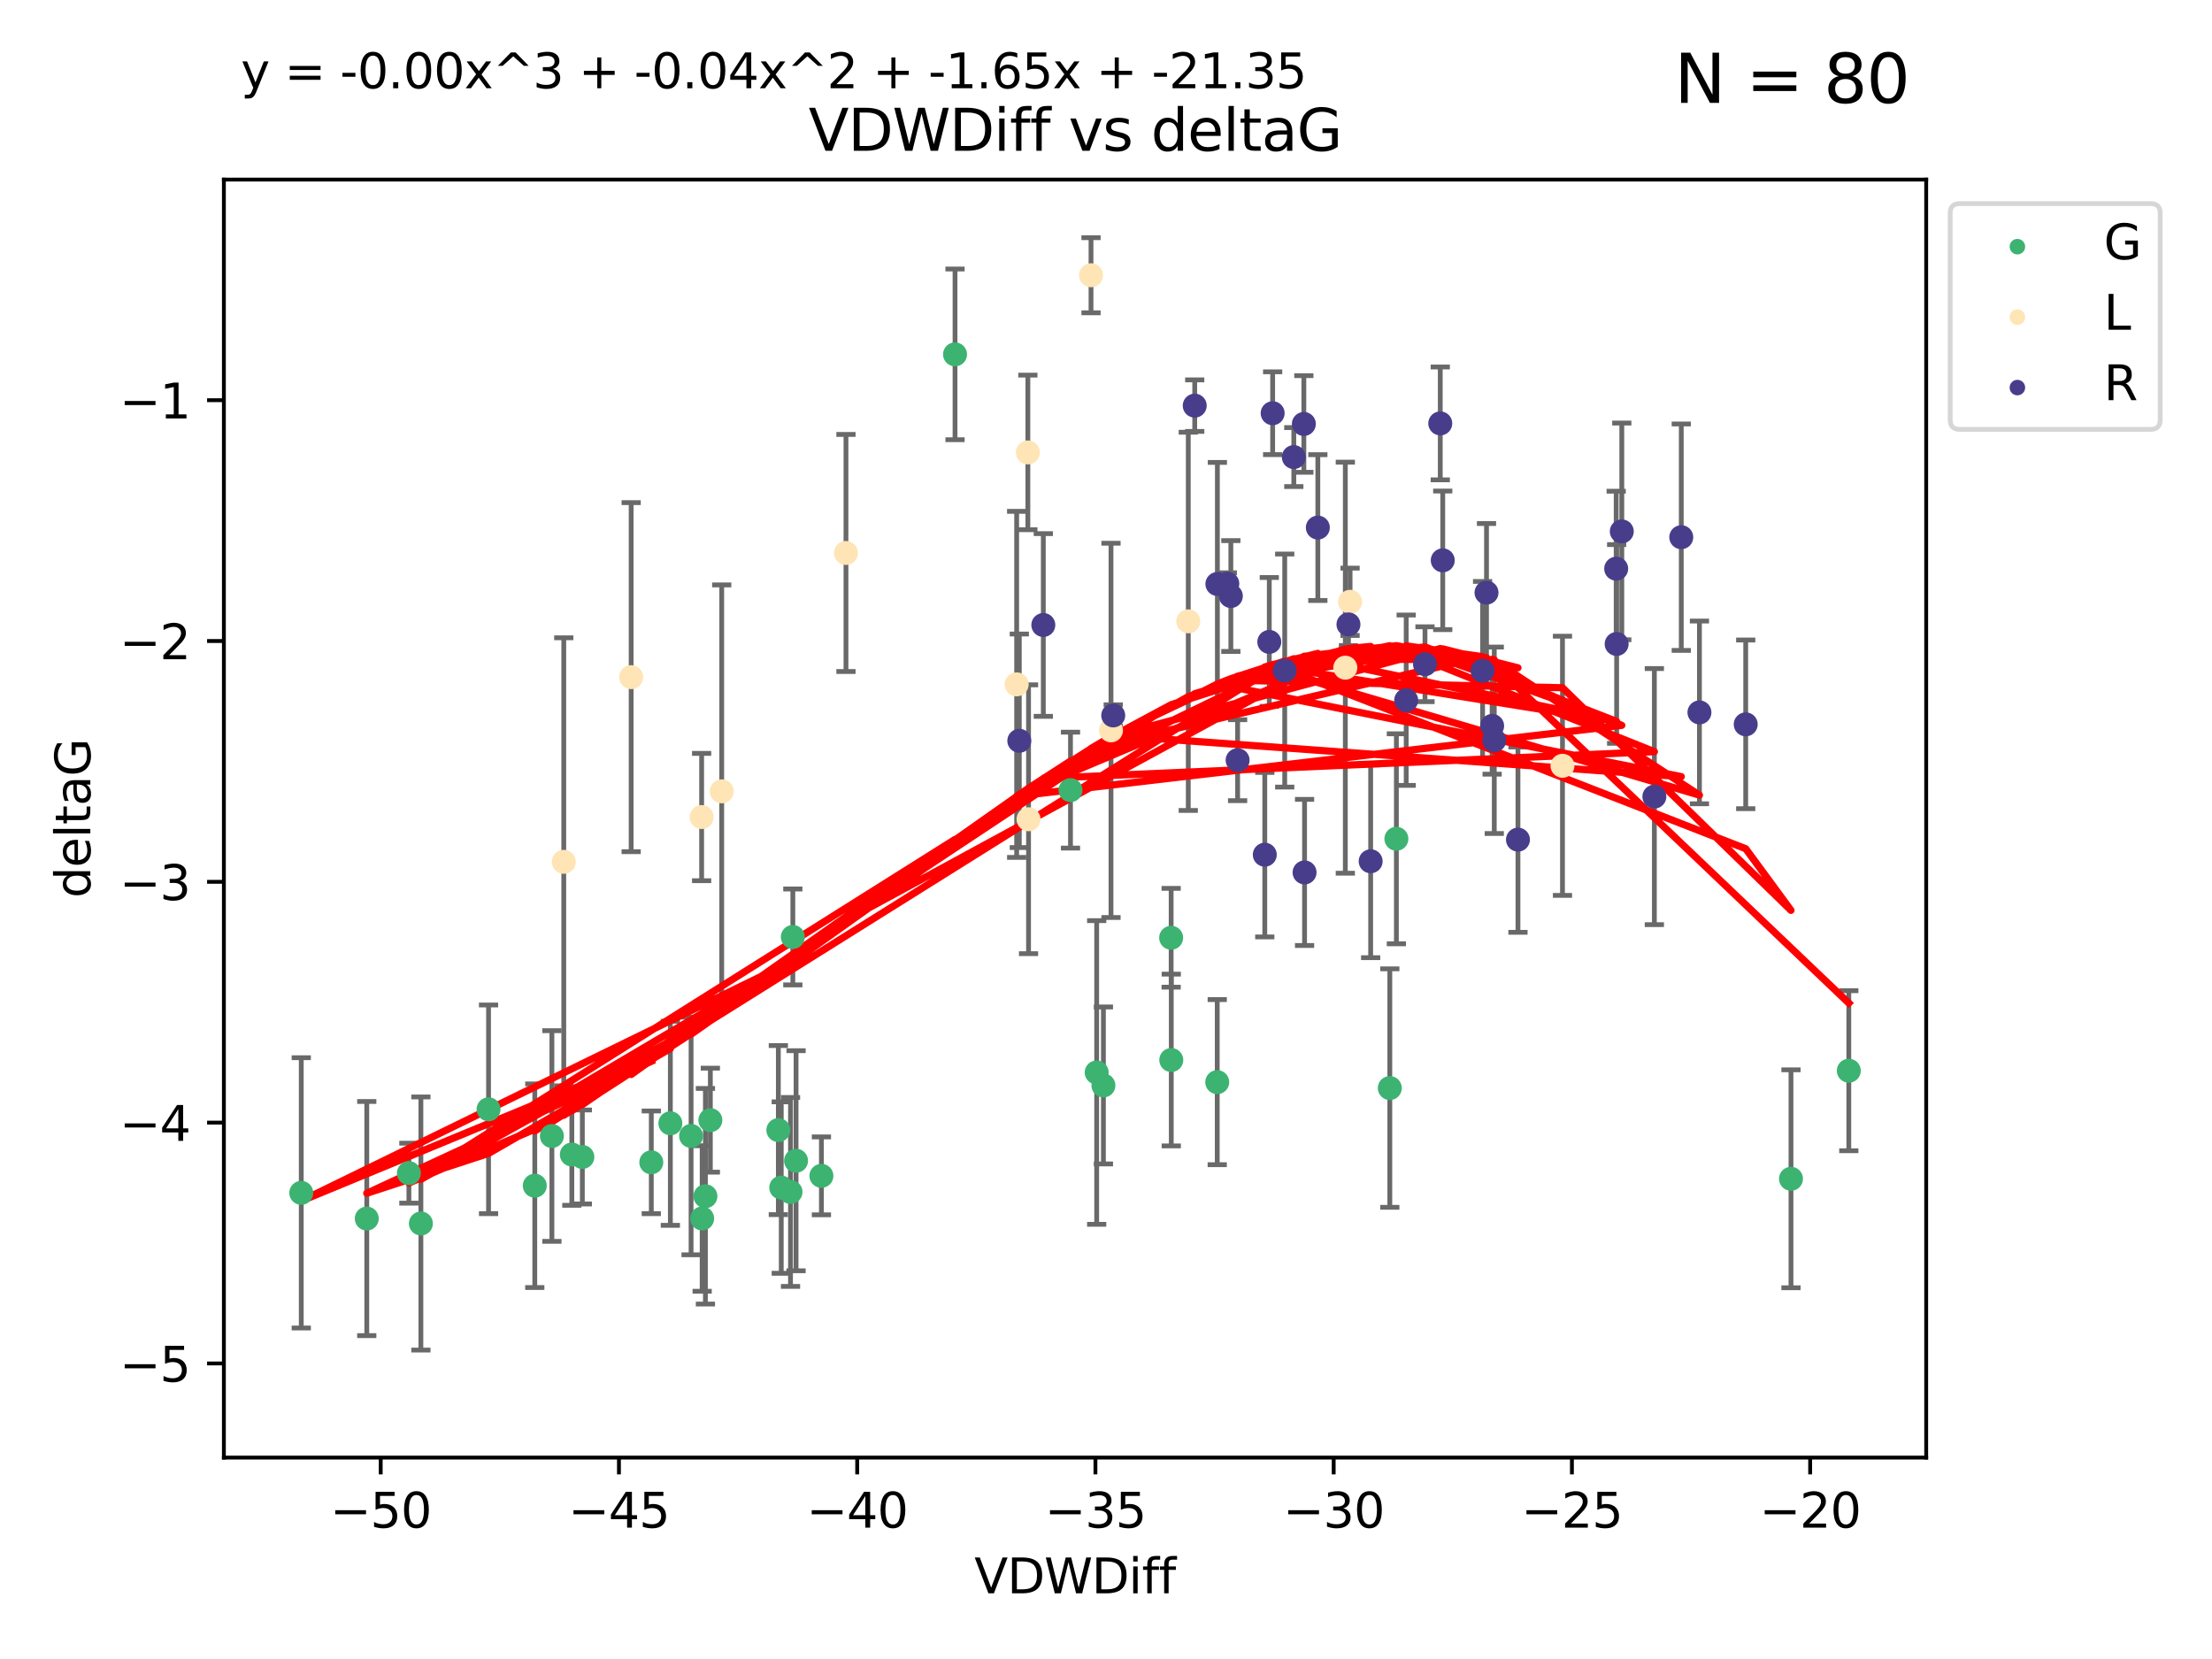 <?xml version="1.0" encoding="utf-8" standalone="no"?>
<!DOCTYPE svg PUBLIC "-//W3C//DTD SVG 1.1//EN"
  "http://www.w3.org/Graphics/SVG/1.1/DTD/svg11.dtd">
<svg xmlns:xlink="http://www.w3.org/1999/xlink" width="460.8pt" height="345.6pt" viewBox="0 0 460.8 345.6" xmlns="http://www.w3.org/2000/svg" version="1.1">
 <defs>
  <style type="text/css">*{stroke-linejoin: round; stroke-linecap: butt}</style>
 </defs>
 <g id="figure_1">
  <g id="patch_1">
   <path d="M 0 345.6 
L 460.8 345.6 
L 460.8 0 
L 0 0 
z
" style="fill: #ffffff"/>
  </g>
  <g id="axes_1">
   <g id="patch_2">
    <path d="M 46.64 303.64 
L 401.26 303.64 
L 401.26 37.411 
L 46.64 37.411 
z
" style="fill: #ffffff"/>
   </g>
   <g id="PathCollection_1">
    <defs>
     <path id="m23668fbfc6" d="M 0 1.118 
C 0.297 1.118 0.581 1 0.791 0.791 
C 1 0.581 1.118 0.297 1.118 0 
C 1.118 -0.297 1 -0.581 0.791 -0.791 
C 0.581 -1 0.297 -1.118 0 -1.118 
C -0.297 -1.118 -0.581 -1 -0.791 -0.791 
C -1 -0.581 -1.118 -0.297 -1.118 0 
C -1.118 0.297 -1 0.581 -0.791 0.791 
C -0.581 1 -0.297 1.118 0 1.118 
z
" style="stroke: #3cb371"/>
    </defs>
    <g clip-path="url(#pca569253b6)">
     <use xlink:href="#m23668fbfc6" x="135.676" y="242.132" style="fill: #3cb371; stroke: #3cb371"/>
     <use xlink:href="#m23668fbfc6" x="76.404" y="253.847" style="fill: #3cb371; stroke: #3cb371"/>
     <use xlink:href="#m23668fbfc6" x="101.773" y="231.088" style="fill: #3cb371; stroke: #3cb371"/>
     <use xlink:href="#m23668fbfc6" x="139.648" y="234.003" style="fill: #3cb371; stroke: #3cb371"/>
     <use xlink:href="#m23668fbfc6" x="62.759" y="248.494" style="fill: #3cb371; stroke: #3cb371"/>
     <use xlink:href="#m23668fbfc6" x="164.678" y="248.308" style="fill: #3cb371; stroke: #3cb371"/>
     <use xlink:href="#m23668fbfc6" x="162.144" y="235.419" style="fill: #3cb371; stroke: #3cb371"/>
     <use xlink:href="#m23668fbfc6" x="119.124" y="240.507" style="fill: #3cb371; stroke: #3cb371"/>
     <use xlink:href="#m23668fbfc6" x="165.834" y="241.804" style="fill: #3cb371; stroke: #3cb371"/>
     <use xlink:href="#m23668fbfc6" x="87.68" y="254.877" style="fill: #3cb371; stroke: #3cb371"/>
     <use xlink:href="#m23668fbfc6" x="111.405" y="247.004" style="fill: #3cb371; stroke: #3cb371"/>
     <use xlink:href="#m23668fbfc6" x="146.952" y="249.198" style="fill: #3cb371; stroke: #3cb371"/>
     <use xlink:href="#m23668fbfc6" x="143.964" y="236.64" style="fill: #3cb371; stroke: #3cb371"/>
     <use xlink:href="#m23668fbfc6" x="171.115" y="244.95" style="fill: #3cb371; stroke: #3cb371"/>
     <use xlink:href="#m23668fbfc6" x="121.312" y="241.018" style="fill: #3cb371; stroke: #3cb371"/>
     <use xlink:href="#m23668fbfc6" x="165.162" y="195.183" style="fill: #3cb371; stroke: #3cb371"/>
     <use xlink:href="#m23668fbfc6" x="162.749" y="247.393" style="fill: #3cb371; stroke: #3cb371"/>
     <use xlink:href="#m23668fbfc6" x="198.95" y="73.82" style="fill: #3cb371; stroke: #3cb371"/>
     <use xlink:href="#m23668fbfc6" x="85.18" y="244.393" style="fill: #3cb371; stroke: #3cb371"/>
     <use xlink:href="#m23668fbfc6" x="114.971" y="236.651" style="fill: #3cb371; stroke: #3cb371"/>
     <use xlink:href="#m23668fbfc6" x="146.271" y="253.833" style="fill: #3cb371; stroke: #3cb371"/>
     <use xlink:href="#m23668fbfc6" x="229.861" y="226.118" style="fill: #3cb371; stroke: #3cb371"/>
     <use xlink:href="#m23668fbfc6" x="243.971" y="195.353" style="fill: #3cb371; stroke: #3cb371"/>
     <use xlink:href="#m23668fbfc6" x="243.998" y="220.824" style="fill: #3cb371; stroke: #3cb371"/>
     <use xlink:href="#m23668fbfc6" x="223.004" y="164.597" style="fill: #3cb371; stroke: #3cb371"/>
     <use xlink:href="#m23668fbfc6" x="147.98" y="233.348" style="fill: #3cb371; stroke: #3cb371"/>
     <use xlink:href="#m23668fbfc6" x="253.572" y="225.429" style="fill: #3cb371; stroke: #3cb371"/>
     <use xlink:href="#m23668fbfc6" x="228.458" y="223.415" style="fill: #3cb371; stroke: #3cb371"/>
     <use xlink:href="#m23668fbfc6" x="290.89" y="174.736" style="fill: #3cb371; stroke: #3cb371"/>
     <use xlink:href="#m23668fbfc6" x="289.522" y="226.663" style="fill: #3cb371; stroke: #3cb371"/>
     <use xlink:href="#m23668fbfc6" x="373.095" y="245.563" style="fill: #3cb371; stroke: #3cb371"/>
     <use xlink:href="#m23668fbfc6" x="385.141" y="223.051" style="fill: #3cb371; stroke: #3cb371"/>
    </g>
   </g>
   <g id="PathCollection_2">
    <defs>
     <path id="me7489efe66" d="M 0 1.118 
C 0.297 1.118 0.581 1 0.791 0.791 
C 1 0.581 1.118 0.297 1.118 0 
C 1.118 -0.297 1 -0.581 0.791 -0.791 
C 0.581 -1 0.297 -1.118 0 -1.118 
C -0.297 -1.118 -0.581 -1 -0.791 -0.791 
C -1 -0.581 -1.118 -0.297 -1.118 0 
C -1.118 0.297 -1 0.581 -0.791 0.791 
C -0.581 1 -0.297 1.118 0 1.118 
z
" style="stroke: #ffe4b5"/>
    </defs>
    <g clip-path="url(#pca569253b6)">
     <use xlink:href="#me7489efe66" x="146.163" y="170.205" style="fill: #ffe4b5; stroke: #ffe4b5"/>
     <use xlink:href="#me7489efe66" x="150.347" y="164.848" style="fill: #ffe4b5; stroke: #ffe4b5"/>
     <use xlink:href="#me7489efe66" x="176.23" y="115.194" style="fill: #ffe4b5; stroke: #ffe4b5"/>
     <use xlink:href="#me7489efe66" x="280.255" y="139.089" style="fill: #ffe4b5; stroke: #ffe4b5"/>
     <use xlink:href="#me7489efe66" x="214.124" y="94.249" style="fill: #ffe4b5; stroke: #ffe4b5"/>
     <use xlink:href="#me7489efe66" x="131.483" y="141.062" style="fill: #ffe4b5; stroke: #ffe4b5"/>
     <use xlink:href="#me7489efe66" x="214.263" y="170.667" style="fill: #ffe4b5; stroke: #ffe4b5"/>
     <use xlink:href="#me7489efe66" x="117.444" y="179.534" style="fill: #ffe4b5; stroke: #ffe4b5"/>
     <use xlink:href="#me7489efe66" x="281.246" y="125.364" style="fill: #ffe4b5; stroke: #ffe4b5"/>
     <use xlink:href="#me7489efe66" x="247.538" y="129.437" style="fill: #ffe4b5; stroke: #ffe4b5"/>
     <use xlink:href="#me7489efe66" x="325.493" y="159.527" style="fill: #ffe4b5; stroke: #ffe4b5"/>
     <use xlink:href="#me7489efe66" x="227.278" y="57.337" style="fill: #ffe4b5; stroke: #ffe4b5"/>
     <use xlink:href="#me7489efe66" x="231.442" y="152.147" style="fill: #ffe4b5; stroke: #ffe4b5"/>
     <use xlink:href="#me7489efe66" x="211.788" y="142.567" style="fill: #ffe4b5; stroke: #ffe4b5"/>
    </g>
   </g>
   <g id="PathCollection_3">
    <defs>
     <path id="m8dd6775a94" d="M 0 1.118 
C 0.297 1.118 0.581 1 0.791 0.791 
C 1 0.581 1.118 0.297 1.118 0 
C 1.118 -0.297 1 -0.581 0.791 -0.791 
C 0.581 -1 0.297 -1.118 0 -1.118 
C -0.297 -1.118 -0.581 -1 -0.791 -0.791 
C -1 -0.581 -1.118 -0.297 -1.118 0 
C -1.118 0.297 -1 0.581 -0.791 0.791 
C -0.581 1 -0.297 1.118 0 1.118 
z
" style="stroke: #483d8b"/>
    </defs>
    <g clip-path="url(#pca569253b6)">
     <use xlink:href="#m8dd6775a94" x="267.629" y="139.69" style="fill: #483d8b; stroke: #483d8b"/>
     <use xlink:href="#m8dd6775a94" x="256.409" y="124.164" style="fill: #483d8b; stroke: #483d8b"/>
     <use xlink:href="#m8dd6775a94" x="212.339" y="154.32" style="fill: #483d8b; stroke: #483d8b"/>
     <use xlink:href="#m8dd6775a94" x="285.533" y="179.418" style="fill: #483d8b; stroke: #483d8b"/>
     <use xlink:href="#m8dd6775a94" x="280.908" y="130.075" style="fill: #483d8b; stroke: #483d8b"/>
     <use xlink:href="#m8dd6775a94" x="248.884" y="84.503" style="fill: #483d8b; stroke: #483d8b"/>
     <use xlink:href="#m8dd6775a94" x="257.818" y="158.362" style="fill: #483d8b; stroke: #483d8b"/>
     <use xlink:href="#m8dd6775a94" x="231.907" y="149.038" style="fill: #483d8b; stroke: #483d8b"/>
     <use xlink:href="#m8dd6775a94" x="350.239" y="111.909" style="fill: #483d8b; stroke: #483d8b"/>
     <use xlink:href="#m8dd6775a94" x="253.603" y="121.653" style="fill: #483d8b; stroke: #483d8b"/>
     <use xlink:href="#m8dd6775a94" x="300.55" y="116.728" style="fill: #483d8b; stroke: #483d8b"/>
     <use xlink:href="#m8dd6775a94" x="316.219" y="174.912" style="fill: #483d8b; stroke: #483d8b"/>
     <use xlink:href="#m8dd6775a94" x="271.615" y="88.319" style="fill: #483d8b; stroke: #483d8b"/>
     <use xlink:href="#m8dd6775a94" x="336.776" y="134.151" style="fill: #483d8b; stroke: #483d8b"/>
     <use xlink:href="#m8dd6775a94" x="264.416" y="133.721" style="fill: #483d8b; stroke: #483d8b"/>
     <use xlink:href="#m8dd6775a94" x="274.529" y="109.905" style="fill: #483d8b; stroke: #483d8b"/>
     <use xlink:href="#m8dd6775a94" x="263.477" y="178.05" style="fill: #483d8b; stroke: #483d8b"/>
     <use xlink:href="#m8dd6775a94" x="354.025" y="148.408" style="fill: #483d8b; stroke: #483d8b"/>
     <use xlink:href="#m8dd6775a94" x="310.84" y="151.222" style="fill: #483d8b; stroke: #483d8b"/>
     <use xlink:href="#m8dd6775a94" x="311.285" y="154.212" style="fill: #483d8b; stroke: #483d8b"/>
     <use xlink:href="#m8dd6775a94" x="269.523" y="95.217" style="fill: #483d8b; stroke: #483d8b"/>
     <use xlink:href="#m8dd6775a94" x="217.342" y="130.197" style="fill: #483d8b; stroke: #483d8b"/>
     <use xlink:href="#m8dd6775a94" x="344.634" y="165.947" style="fill: #483d8b; stroke: #483d8b"/>
     <use xlink:href="#m8dd6775a94" x="255.673" y="121.59" style="fill: #483d8b; stroke: #483d8b"/>
     <use xlink:href="#m8dd6775a94" x="363.664" y="150.895" style="fill: #483d8b; stroke: #483d8b"/>
     <use xlink:href="#m8dd6775a94" x="265.116" y="86.081" style="fill: #483d8b; stroke: #483d8b"/>
     <use xlink:href="#m8dd6775a94" x="296.853" y="138.369" style="fill: #483d8b; stroke: #483d8b"/>
     <use xlink:href="#m8dd6775a94" x="336.68" y="118.467" style="fill: #483d8b; stroke: #483d8b"/>
     <use xlink:href="#m8dd6775a94" x="292.937" y="145.866" style="fill: #483d8b; stroke: #483d8b"/>
     <use xlink:href="#m8dd6775a94" x="308.85" y="139.744" style="fill: #483d8b; stroke: #483d8b"/>
     <use xlink:href="#m8dd6775a94" x="300.034" y="88.203" style="fill: #483d8b; stroke: #483d8b"/>
     <use xlink:href="#m8dd6775a94" x="337.848" y="110.702" style="fill: #483d8b; stroke: #483d8b"/>
     <use xlink:href="#m8dd6775a94" x="271.764" y="181.742" style="fill: #483d8b; stroke: #483d8b"/>
     <use xlink:href="#m8dd6775a94" x="309.666" y="123.454" style="fill: #483d8b; stroke: #483d8b"/>
    </g>
   </g>
   <g id="matplotlib.axis_1">
    <g id="xtick_1">
     <g id="line2d_1">
      <defs>
       <path id="m635e120979" d="M 0 0 
L 0 3.5 
" style="stroke: #000000; stroke-width: 0.8"/>
      </defs>
      <g>
       <use xlink:href="#m635e120979" x="79.307" y="303.64" style="stroke: #000000; stroke-width: 0.8"/>
      </g>
     </g>
     <g id="text_1">
      <!-- −50 -->
      <g transform="translate(68.755 318.238)scale(0.1 -0.1)">
       <defs>
        <path id="DejaVuSans-2212" d="M 678 2272 
L 4684 2272 
L 4684 1741 
L 678 1741 
L 678 2272 
z
" transform="scale(0.016)"/>
        <path id="DejaVuSans-35" d="M 691 4666 
L 3169 4666 
L 3169 4134 
L 1269 4134 
L 1269 2991 
Q 1406 3038 1543 3061 
Q 1681 3084 1819 3084 
Q 2600 3084 3056 2656 
Q 3513 2228 3513 1497 
Q 3513 744 3044 326 
Q 2575 -91 1722 -91 
Q 1428 -91 1123 -41 
Q 819 9 494 109 
L 494 744 
Q 775 591 1075 516 
Q 1375 441 1709 441 
Q 2250 441 2565 725 
Q 2881 1009 2881 1497 
Q 2881 1984 2565 2268 
Q 2250 2553 1709 2553 
Q 1456 2553 1204 2497 
Q 953 2441 691 2322 
L 691 4666 
z
" transform="scale(0.016)"/>
        <path id="DejaVuSans-30" d="M 2034 4250 
Q 1547 4250 1301 3770 
Q 1056 3291 1056 2328 
Q 1056 1369 1301 889 
Q 1547 409 2034 409 
Q 2525 409 2770 889 
Q 3016 1369 3016 2328 
Q 3016 3291 2770 3770 
Q 2525 4250 2034 4250 
z
M 2034 4750 
Q 2819 4750 3233 4129 
Q 3647 3509 3647 2328 
Q 3647 1150 3233 529 
Q 2819 -91 2034 -91 
Q 1250 -91 836 529 
Q 422 1150 422 2328 
Q 422 3509 836 4129 
Q 1250 4750 2034 4750 
z
" transform="scale(0.016)"/>
       </defs>
       <use xlink:href="#DejaVuSans-2212"/>
       <use xlink:href="#DejaVuSans-35" x="83.789"/>
       <use xlink:href="#DejaVuSans-30" x="147.412"/>
      </g>
     </g>
    </g>
    <g id="xtick_2">
     <g id="line2d_2">
      <g>
       <use xlink:href="#m635e120979" x="128.937" y="303.64" style="stroke: #000000; stroke-width: 0.8"/>
      </g>
     </g>
     <g id="text_2">
      <!-- −45 -->
      <g transform="translate(118.385 318.238)scale(0.1 -0.1)">
       <defs>
        <path id="DejaVuSans-34" d="M 2419 4116 
L 825 1625 
L 2419 1625 
L 2419 4116 
z
M 2253 4666 
L 3047 4666 
L 3047 1625 
L 3713 1625 
L 3713 1100 
L 3047 1100 
L 3047 0 
L 2419 0 
L 2419 1100 
L 313 1100 
L 313 1709 
L 2253 4666 
z
" transform="scale(0.016)"/>
       </defs>
       <use xlink:href="#DejaVuSans-2212"/>
       <use xlink:href="#DejaVuSans-34" x="83.789"/>
       <use xlink:href="#DejaVuSans-35" x="147.412"/>
      </g>
     </g>
    </g>
    <g id="xtick_3">
     <g id="line2d_3">
      <g>
       <use xlink:href="#m635e120979" x="178.568" y="303.64" style="stroke: #000000; stroke-width: 0.8"/>
      </g>
     </g>
     <g id="text_3">
      <!-- −40 -->
      <g transform="translate(168.016 318.238)scale(0.1 -0.1)">
       <use xlink:href="#DejaVuSans-2212"/>
       <use xlink:href="#DejaVuSans-34" x="83.789"/>
       <use xlink:href="#DejaVuSans-30" x="147.412"/>
      </g>
     </g>
    </g>
    <g id="xtick_4">
     <g id="line2d_4">
      <g>
       <use xlink:href="#m635e120979" x="228.198" y="303.64" style="stroke: #000000; stroke-width: 0.8"/>
      </g>
     </g>
     <g id="text_4">
      <!-- −35 -->
      <g transform="translate(217.646 318.238)scale(0.1 -0.1)">
       <defs>
        <path id="DejaVuSans-33" d="M 2597 2516 
Q 3050 2419 3304 2112 
Q 3559 1806 3559 1356 
Q 3559 666 3084 287 
Q 2609 -91 1734 -91 
Q 1441 -91 1130 -33 
Q 819 25 488 141 
L 488 750 
Q 750 597 1062 519 
Q 1375 441 1716 441 
Q 2309 441 2620 675 
Q 2931 909 2931 1356 
Q 2931 1769 2642 2001 
Q 2353 2234 1838 2234 
L 1294 2234 
L 1294 2753 
L 1863 2753 
Q 2328 2753 2575 2939 
Q 2822 3125 2822 3475 
Q 2822 3834 2567 4026 
Q 2313 4219 1838 4219 
Q 1578 4219 1281 4162 
Q 984 4106 628 3988 
L 628 4550 
Q 988 4650 1302 4700 
Q 1616 4750 1894 4750 
Q 2613 4750 3031 4423 
Q 3450 4097 3450 3541 
Q 3450 3153 3228 2886 
Q 3006 2619 2597 2516 
z
" transform="scale(0.016)"/>
       </defs>
       <use xlink:href="#DejaVuSans-2212"/>
       <use xlink:href="#DejaVuSans-33" x="83.789"/>
       <use xlink:href="#DejaVuSans-35" x="147.412"/>
      </g>
     </g>
    </g>
    <g id="xtick_5">
     <g id="line2d_5">
      <g>
       <use xlink:href="#m635e120979" x="277.829" y="303.64" style="stroke: #000000; stroke-width: 0.8"/>
      </g>
     </g>
     <g id="text_5">
      <!-- −30 -->
      <g transform="translate(267.277 318.238)scale(0.1 -0.1)">
       <use xlink:href="#DejaVuSans-2212"/>
       <use xlink:href="#DejaVuSans-33" x="83.789"/>
       <use xlink:href="#DejaVuSans-30" x="147.412"/>
      </g>
     </g>
    </g>
    <g id="xtick_6">
     <g id="line2d_6">
      <g>
       <use xlink:href="#m635e120979" x="327.459" y="303.64" style="stroke: #000000; stroke-width: 0.8"/>
      </g>
     </g>
     <g id="text_6">
      <!-- −25 -->
      <g transform="translate(316.907 318.238)scale(0.1 -0.1)">
       <defs>
        <path id="DejaVuSans-32" d="M 1228 531 
L 3431 531 
L 3431 0 
L 469 0 
L 469 531 
Q 828 903 1448 1529 
Q 2069 2156 2228 2338 
Q 2531 2678 2651 2914 
Q 2772 3150 2772 3378 
Q 2772 3750 2511 3984 
Q 2250 4219 1831 4219 
Q 1534 4219 1204 4116 
Q 875 4013 500 3803 
L 500 4441 
Q 881 4594 1212 4672 
Q 1544 4750 1819 4750 
Q 2544 4750 2975 4387 
Q 3406 4025 3406 3419 
Q 3406 3131 3298 2873 
Q 3191 2616 2906 2266 
Q 2828 2175 2409 1742 
Q 1991 1309 1228 531 
z
" transform="scale(0.016)"/>
       </defs>
       <use xlink:href="#DejaVuSans-2212"/>
       <use xlink:href="#DejaVuSans-32" x="83.789"/>
       <use xlink:href="#DejaVuSans-35" x="147.412"/>
      </g>
     </g>
    </g>
    <g id="xtick_7">
     <g id="line2d_7">
      <g>
       <use xlink:href="#m635e120979" x="377.09" y="303.64" style="stroke: #000000; stroke-width: 0.8"/>
      </g>
     </g>
     <g id="text_7">
      <!-- −20 -->
      <g transform="translate(366.538 318.238)scale(0.1 -0.1)">
       <use xlink:href="#DejaVuSans-2212"/>
       <use xlink:href="#DejaVuSans-32" x="83.789"/>
       <use xlink:href="#DejaVuSans-30" x="147.412"/>
      </g>
     </g>
    </g>
    <g id="text_8">
     <!-- VDWDiff -->
     <g transform="translate(202.977 331.917)scale(0.1 -0.1)">
      <defs>
       <path id="DejaVuSans-56" d="M 1831 0 
L 50 4666 
L 709 4666 
L 2188 738 
L 3669 4666 
L 4325 4666 
L 2547 0 
L 1831 0 
z
" transform="scale(0.016)"/>
       <path id="DejaVuSans-44" d="M 1259 4147 
L 1259 519 
L 2022 519 
Q 2988 519 3436 956 
Q 3884 1394 3884 2338 
Q 3884 3275 3436 3711 
Q 2988 4147 2022 4147 
L 1259 4147 
z
M 628 4666 
L 1925 4666 
Q 3281 4666 3915 4102 
Q 4550 3538 4550 2338 
Q 4550 1131 3912 565 
Q 3275 0 1925 0 
L 628 0 
L 628 4666 
z
" transform="scale(0.016)"/>
       <path id="DejaVuSans-57" d="M 213 4666 
L 850 4666 
L 1831 722 
L 2809 4666 
L 3519 4666 
L 4500 722 
L 5478 4666 
L 6119 4666 
L 4947 0 
L 4153 0 
L 3169 4050 
L 2175 0 
L 1381 0 
L 213 4666 
z
" transform="scale(0.016)"/>
       <path id="DejaVuSans-69" d="M 603 3500 
L 1178 3500 
L 1178 0 
L 603 0 
L 603 3500 
z
M 603 4863 
L 1178 4863 
L 1178 4134 
L 603 4134 
L 603 4863 
z
" transform="scale(0.016)"/>
       <path id="DejaVuSans-66" d="M 2375 4863 
L 2375 4384 
L 1825 4384 
Q 1516 4384 1395 4259 
Q 1275 4134 1275 3809 
L 1275 3500 
L 2222 3500 
L 2222 3053 
L 1275 3053 
L 1275 0 
L 697 0 
L 697 3053 
L 147 3053 
L 147 3500 
L 697 3500 
L 697 3744 
Q 697 4328 969 4595 
Q 1241 4863 1831 4863 
L 2375 4863 
z
" transform="scale(0.016)"/>
      </defs>
      <use xlink:href="#DejaVuSans-56"/>
      <use xlink:href="#DejaVuSans-44" x="68.408"/>
      <use xlink:href="#DejaVuSans-57" x="145.41"/>
      <use xlink:href="#DejaVuSans-44" x="244.287"/>
      <use xlink:href="#DejaVuSans-69" x="321.289"/>
      <use xlink:href="#DejaVuSans-66" x="349.072"/>
      <use xlink:href="#DejaVuSans-66" x="384.277"/>
     </g>
    </g>
   </g>
   <g id="matplotlib.axis_2">
    <g id="ytick_1">
     <g id="line2d_8">
      <defs>
       <path id="m13513b3530" d="M 0 0 
L -3.5 0 
" style="stroke: #000000; stroke-width: 0.8"/>
      </defs>
      <g>
       <use xlink:href="#m13513b3530" x="46.64" y="284.027" style="stroke: #000000; stroke-width: 0.8"/>
      </g>
     </g>
     <g id="text_9">
      <!-- −5 -->
      <g transform="translate(24.898 287.826)scale(0.1 -0.1)">
       <use xlink:href="#DejaVuSans-2212"/>
       <use xlink:href="#DejaVuSans-35" x="83.789"/>
      </g>
     </g>
    </g>
    <g id="ytick_2">
     <g id="line2d_9">
      <g>
       <use xlink:href="#m13513b3530" x="46.64" y="233.863" style="stroke: #000000; stroke-width: 0.8"/>
      </g>
     </g>
     <g id="text_10">
      <!-- −4 -->
      <g transform="translate(24.898 237.662)scale(0.1 -0.1)">
       <use xlink:href="#DejaVuSans-2212"/>
       <use xlink:href="#DejaVuSans-34" x="83.789"/>
      </g>
     </g>
    </g>
    <g id="ytick_3">
     <g id="line2d_10">
      <g>
       <use xlink:href="#m13513b3530" x="46.64" y="183.698" style="stroke: #000000; stroke-width: 0.8"/>
      </g>
     </g>
     <g id="text_11">
      <!-- −3 -->
      <g transform="translate(24.898 187.497)scale(0.1 -0.1)">
       <use xlink:href="#DejaVuSans-2212"/>
       <use xlink:href="#DejaVuSans-33" x="83.789"/>
      </g>
     </g>
    </g>
    <g id="ytick_4">
     <g id="line2d_11">
      <g>
       <use xlink:href="#m13513b3530" x="46.64" y="133.534" style="stroke: #000000; stroke-width: 0.8"/>
      </g>
     </g>
     <g id="text_12">
      <!-- −2 -->
      <g transform="translate(24.898 137.333)scale(0.1 -0.1)">
       <use xlink:href="#DejaVuSans-2212"/>
       <use xlink:href="#DejaVuSans-32" x="83.789"/>
      </g>
     </g>
    </g>
    <g id="ytick_5">
     <g id="line2d_12">
      <g>
       <use xlink:href="#m13513b3530" x="46.64" y="83.37" style="stroke: #000000; stroke-width: 0.8"/>
      </g>
     </g>
     <g id="text_13">
      <!-- −1 -->
      <g transform="translate(24.898 87.169)scale(0.1 -0.1)">
       <defs>
        <path id="DejaVuSans-31" d="M 794 531 
L 1825 531 
L 1825 4091 
L 703 3866 
L 703 4441 
L 1819 4666 
L 2450 4666 
L 2450 531 
L 3481 531 
L 3481 0 
L 794 0 
L 794 531 
z
" transform="scale(0.016)"/>
       </defs>
       <use xlink:href="#DejaVuSans-2212"/>
       <use xlink:href="#DejaVuSans-31" x="83.789"/>
      </g>
     </g>
    </g>
    <g id="text_14">
     <!-- deltaG -->
     <g transform="translate(18.818 187.064)rotate(-90)scale(0.1 -0.1)">
      <defs>
       <path id="DejaVuSans-64" d="M 2906 2969 
L 2906 4863 
L 3481 4863 
L 3481 0 
L 2906 0 
L 2906 525 
Q 2725 213 2448 61 
Q 2172 -91 1784 -91 
Q 1150 -91 751 415 
Q 353 922 353 1747 
Q 353 2572 751 3078 
Q 1150 3584 1784 3584 
Q 2172 3584 2448 3432 
Q 2725 3281 2906 2969 
z
M 947 1747 
Q 947 1113 1208 752 
Q 1469 391 1925 391 
Q 2381 391 2643 752 
Q 2906 1113 2906 1747 
Q 2906 2381 2643 2742 
Q 2381 3103 1925 3103 
Q 1469 3103 1208 2742 
Q 947 2381 947 1747 
z
" transform="scale(0.016)"/>
       <path id="DejaVuSans-65" d="M 3597 1894 
L 3597 1613 
L 953 1613 
Q 991 1019 1311 708 
Q 1631 397 2203 397 
Q 2534 397 2845 478 
Q 3156 559 3463 722 
L 3463 178 
Q 3153 47 2828 -22 
Q 2503 -91 2169 -91 
Q 1331 -91 842 396 
Q 353 884 353 1716 
Q 353 2575 817 3079 
Q 1281 3584 2069 3584 
Q 2775 3584 3186 3129 
Q 3597 2675 3597 1894 
z
M 3022 2063 
Q 3016 2534 2758 2815 
Q 2500 3097 2075 3097 
Q 1594 3097 1305 2825 
Q 1016 2553 972 2059 
L 3022 2063 
z
" transform="scale(0.016)"/>
       <path id="DejaVuSans-6c" d="M 603 4863 
L 1178 4863 
L 1178 0 
L 603 0 
L 603 4863 
z
" transform="scale(0.016)"/>
       <path id="DejaVuSans-74" d="M 1172 4494 
L 1172 3500 
L 2356 3500 
L 2356 3053 
L 1172 3053 
L 1172 1153 
Q 1172 725 1289 603 
Q 1406 481 1766 481 
L 2356 481 
L 2356 0 
L 1766 0 
Q 1100 0 847 248 
Q 594 497 594 1153 
L 594 3053 
L 172 3053 
L 172 3500 
L 594 3500 
L 594 4494 
L 1172 4494 
z
" transform="scale(0.016)"/>
       <path id="DejaVuSans-61" d="M 2194 1759 
Q 1497 1759 1228 1600 
Q 959 1441 959 1056 
Q 959 750 1161 570 
Q 1363 391 1709 391 
Q 2188 391 2477 730 
Q 2766 1069 2766 1631 
L 2766 1759 
L 2194 1759 
z
M 3341 1997 
L 3341 0 
L 2766 0 
L 2766 531 
Q 2569 213 2275 61 
Q 1981 -91 1556 -91 
Q 1019 -91 701 211 
Q 384 513 384 1019 
Q 384 1609 779 1909 
Q 1175 2209 1959 2209 
L 2766 2209 
L 2766 2266 
Q 2766 2663 2505 2880 
Q 2244 3097 1772 3097 
Q 1472 3097 1187 3025 
Q 903 2953 641 2809 
L 641 3341 
Q 956 3463 1253 3523 
Q 1550 3584 1831 3584 
Q 2591 3584 2966 3190 
Q 3341 2797 3341 1997 
z
" transform="scale(0.016)"/>
       <path id="DejaVuSans-47" d="M 3809 666 
L 3809 1919 
L 2778 1919 
L 2778 2438 
L 4434 2438 
L 4434 434 
Q 4069 175 3628 42 
Q 3188 -91 2688 -91 
Q 1594 -91 976 548 
Q 359 1188 359 2328 
Q 359 3472 976 4111 
Q 1594 4750 2688 4750 
Q 3144 4750 3555 4637 
Q 3966 4525 4313 4306 
L 4313 3634 
Q 3963 3931 3569 4081 
Q 3175 4231 2741 4231 
Q 1884 4231 1454 3753 
Q 1025 3275 1025 2328 
Q 1025 1384 1454 906 
Q 1884 428 2741 428 
Q 3075 428 3337 486 
Q 3600 544 3809 666 
z
" transform="scale(0.016)"/>
      </defs>
      <use xlink:href="#DejaVuSans-64"/>
      <use xlink:href="#DejaVuSans-65" x="63.477"/>
      <use xlink:href="#DejaVuSans-6c" x="125"/>
      <use xlink:href="#DejaVuSans-74" x="152.783"/>
      <use xlink:href="#DejaVuSans-61" x="191.992"/>
      <use xlink:href="#DejaVuSans-47" x="253.271"/>
     </g>
    </g>
   </g>
   <g id="LineCollection_1">
    <path d="M 135.676 252.827 
L 135.676 231.436 
" clip-path="url(#pca569253b6)" style="fill: none; stroke: #696969"/>
    <path d="M 76.404 278.238 
L 76.404 229.456 
" clip-path="url(#pca569253b6)" style="fill: none; stroke: #696969"/>
    <path d="M 101.773 252.824 
L 101.773 209.353 
" clip-path="url(#pca569253b6)" style="fill: none; stroke: #696969"/>
    <path d="M 139.648 255.259 
L 139.648 212.746 
" clip-path="url(#pca569253b6)" style="fill: none; stroke: #696969"/>
    <path d="M 62.759 276.642 
L 62.759 220.346 
" clip-path="url(#pca569253b6)" style="fill: none; stroke: #696969"/>
    <path d="M 164.678 267.987 
L 164.678 228.628 
" clip-path="url(#pca569253b6)" style="fill: none; stroke: #696969"/>
    <path d="M 162.144 253.029 
L 162.144 217.809 
" clip-path="url(#pca569253b6)" style="fill: none; stroke: #696969"/>
    <path d="M 119.124 251.084 
L 119.124 229.929 
" clip-path="url(#pca569253b6)" style="fill: none; stroke: #696969"/>
    <path d="M 165.834 264.725 
L 165.834 218.883 
" clip-path="url(#pca569253b6)" style="fill: none; stroke: #696969"/>
    <path d="M 87.68 281.238 
L 87.68 228.516 
" clip-path="url(#pca569253b6)" style="fill: none; stroke: #696969"/>
    <path d="M 111.405 268.213 
L 111.405 225.795 
" clip-path="url(#pca569253b6)" style="fill: none; stroke: #696969"/>
    <path d="M 146.952 271.653 
L 146.952 226.743 
" clip-path="url(#pca569253b6)" style="fill: none; stroke: #696969"/>
    <path d="M 143.964 261.394 
L 143.964 211.886 
" clip-path="url(#pca569253b6)" style="fill: none; stroke: #696969"/>
    <path d="M 171.115 253.061 
L 171.115 236.838 
" clip-path="url(#pca569253b6)" style="fill: none; stroke: #696969"/>
    <path d="M 121.312 250.81 
L 121.312 231.226 
" clip-path="url(#pca569253b6)" style="fill: none; stroke: #696969"/>
    <path d="M 165.162 205.172 
L 165.162 185.194 
" clip-path="url(#pca569253b6)" style="fill: none; stroke: #696969"/>
    <path d="M 162.749 265.249 
L 162.749 229.537 
" clip-path="url(#pca569253b6)" style="fill: none; stroke: #696969"/>
    <path d="M 198.95 91.604 
L 198.95 56.036 
" clip-path="url(#pca569253b6)" style="fill: none; stroke: #696969"/>
    <path d="M 85.18 250.639 
L 85.18 238.146 
" clip-path="url(#pca569253b6)" style="fill: none; stroke: #696969"/>
    <path d="M 114.971 258.594 
L 114.971 214.708 
" clip-path="url(#pca569253b6)" style="fill: none; stroke: #696969"/>
    <path d="M 146.271 268.987 
L 146.271 238.679 
" clip-path="url(#pca569253b6)" style="fill: none; stroke: #696969"/>
    <path d="M 229.861 242.468 
L 229.861 209.767 
" clip-path="url(#pca569253b6)" style="fill: none; stroke: #696969"/>
    <path d="M 243.971 205.643 
L 243.971 185.063 
" clip-path="url(#pca569253b6)" style="fill: none; stroke: #696969"/>
    <path d="M 243.998 238.714 
L 243.998 202.933 
" clip-path="url(#pca569253b6)" style="fill: none; stroke: #696969"/>
    <path d="M 223.004 176.672 
L 223.004 152.523 
" clip-path="url(#pca569253b6)" style="fill: none; stroke: #696969"/>
    <path d="M 147.98 244.18 
L 147.98 222.517 
" clip-path="url(#pca569253b6)" style="fill: none; stroke: #696969"/>
    <path d="M 253.572 242.627 
L 253.572 208.232 
" clip-path="url(#pca569253b6)" style="fill: none; stroke: #696969"/>
    <path d="M 228.458 255.044 
L 228.458 191.786 
" clip-path="url(#pca569253b6)" style="fill: none; stroke: #696969"/>
    <path d="M 290.89 196.609 
L 290.89 152.863 
" clip-path="url(#pca569253b6)" style="fill: none; stroke: #696969"/>
    <path d="M 289.522 251.505 
L 289.522 201.82 
" clip-path="url(#pca569253b6)" style="fill: none; stroke: #696969"/>
    <path d="M 373.095 268.264 
L 373.095 222.862 
" clip-path="url(#pca569253b6)" style="fill: none; stroke: #696969"/>
    <path d="M 385.141 239.721 
L 385.141 206.38 
" clip-path="url(#pca569253b6)" style="fill: none; stroke: #696969"/>
   </g>
   <g id="line2d_13">
    <defs>
     <path id="m6f7099f361" d="M 2 0 
L -2 -0 
" style="stroke: #696969"/>
    </defs>
    <g clip-path="url(#pca569253b6)">
     <use xlink:href="#m6f7099f361" x="135.676" y="252.827" style="fill: #696969; stroke: #696969"/>
     <use xlink:href="#m6f7099f361" x="76.404" y="278.238" style="fill: #696969; stroke: #696969"/>
     <use xlink:href="#m6f7099f361" x="101.773" y="252.824" style="fill: #696969; stroke: #696969"/>
     <use xlink:href="#m6f7099f361" x="139.648" y="255.259" style="fill: #696969; stroke: #696969"/>
     <use xlink:href="#m6f7099f361" x="62.759" y="276.642" style="fill: #696969; stroke: #696969"/>
     <use xlink:href="#m6f7099f361" x="164.678" y="267.987" style="fill: #696969; stroke: #696969"/>
     <use xlink:href="#m6f7099f361" x="162.144" y="253.029" style="fill: #696969; stroke: #696969"/>
     <use xlink:href="#m6f7099f361" x="119.124" y="251.084" style="fill: #696969; stroke: #696969"/>
     <use xlink:href="#m6f7099f361" x="165.834" y="264.725" style="fill: #696969; stroke: #696969"/>
     <use xlink:href="#m6f7099f361" x="87.68" y="281.238" style="fill: #696969; stroke: #696969"/>
     <use xlink:href="#m6f7099f361" x="111.405" y="268.213" style="fill: #696969; stroke: #696969"/>
     <use xlink:href="#m6f7099f361" x="146.952" y="271.653" style="fill: #696969; stroke: #696969"/>
     <use xlink:href="#m6f7099f361" x="143.964" y="261.394" style="fill: #696969; stroke: #696969"/>
     <use xlink:href="#m6f7099f361" x="171.115" y="253.061" style="fill: #696969; stroke: #696969"/>
     <use xlink:href="#m6f7099f361" x="121.312" y="250.81" style="fill: #696969; stroke: #696969"/>
     <use xlink:href="#m6f7099f361" x="165.162" y="205.172" style="fill: #696969; stroke: #696969"/>
     <use xlink:href="#m6f7099f361" x="162.749" y="265.249" style="fill: #696969; stroke: #696969"/>
     <use xlink:href="#m6f7099f361" x="198.95" y="91.604" style="fill: #696969; stroke: #696969"/>
     <use xlink:href="#m6f7099f361" x="85.18" y="250.639" style="fill: #696969; stroke: #696969"/>
     <use xlink:href="#m6f7099f361" x="114.971" y="258.594" style="fill: #696969; stroke: #696969"/>
     <use xlink:href="#m6f7099f361" x="146.271" y="268.987" style="fill: #696969; stroke: #696969"/>
     <use xlink:href="#m6f7099f361" x="229.861" y="242.468" style="fill: #696969; stroke: #696969"/>
     <use xlink:href="#m6f7099f361" x="243.971" y="205.643" style="fill: #696969; stroke: #696969"/>
     <use xlink:href="#m6f7099f361" x="243.998" y="238.714" style="fill: #696969; stroke: #696969"/>
     <use xlink:href="#m6f7099f361" x="223.004" y="176.672" style="fill: #696969; stroke: #696969"/>
     <use xlink:href="#m6f7099f361" x="147.98" y="244.18" style="fill: #696969; stroke: #696969"/>
     <use xlink:href="#m6f7099f361" x="253.572" y="242.627" style="fill: #696969; stroke: #696969"/>
     <use xlink:href="#m6f7099f361" x="228.458" y="255.044" style="fill: #696969; stroke: #696969"/>
     <use xlink:href="#m6f7099f361" x="290.89" y="196.609" style="fill: #696969; stroke: #696969"/>
     <use xlink:href="#m6f7099f361" x="289.522" y="251.505" style="fill: #696969; stroke: #696969"/>
     <use xlink:href="#m6f7099f361" x="373.095" y="268.264" style="fill: #696969; stroke: #696969"/>
     <use xlink:href="#m6f7099f361" x="385.141" y="239.721" style="fill: #696969; stroke: #696969"/>
    </g>
   </g>
   <g id="line2d_14">
    <g clip-path="url(#pca569253b6)">
     <use xlink:href="#m6f7099f361" x="135.676" y="231.436" style="fill: #696969; stroke: #696969"/>
     <use xlink:href="#m6f7099f361" x="76.404" y="229.456" style="fill: #696969; stroke: #696969"/>
     <use xlink:href="#m6f7099f361" x="101.773" y="209.353" style="fill: #696969; stroke: #696969"/>
     <use xlink:href="#m6f7099f361" x="139.648" y="212.746" style="fill: #696969; stroke: #696969"/>
     <use xlink:href="#m6f7099f361" x="62.759" y="220.346" style="fill: #696969; stroke: #696969"/>
     <use xlink:href="#m6f7099f361" x="164.678" y="228.628" style="fill: #696969; stroke: #696969"/>
     <use xlink:href="#m6f7099f361" x="162.144" y="217.809" style="fill: #696969; stroke: #696969"/>
     <use xlink:href="#m6f7099f361" x="119.124" y="229.929" style="fill: #696969; stroke: #696969"/>
     <use xlink:href="#m6f7099f361" x="165.834" y="218.883" style="fill: #696969; stroke: #696969"/>
     <use xlink:href="#m6f7099f361" x="87.68" y="228.516" style="fill: #696969; stroke: #696969"/>
     <use xlink:href="#m6f7099f361" x="111.405" y="225.795" style="fill: #696969; stroke: #696969"/>
     <use xlink:href="#m6f7099f361" x="146.952" y="226.743" style="fill: #696969; stroke: #696969"/>
     <use xlink:href="#m6f7099f361" x="143.964" y="211.886" style="fill: #696969; stroke: #696969"/>
     <use xlink:href="#m6f7099f361" x="171.115" y="236.838" style="fill: #696969; stroke: #696969"/>
     <use xlink:href="#m6f7099f361" x="121.312" y="231.226" style="fill: #696969; stroke: #696969"/>
     <use xlink:href="#m6f7099f361" x="165.162" y="185.194" style="fill: #696969; stroke: #696969"/>
     <use xlink:href="#m6f7099f361" x="162.749" y="229.537" style="fill: #696969; stroke: #696969"/>
     <use xlink:href="#m6f7099f361" x="198.95" y="56.036" style="fill: #696969; stroke: #696969"/>
     <use xlink:href="#m6f7099f361" x="85.18" y="238.146" style="fill: #696969; stroke: #696969"/>
     <use xlink:href="#m6f7099f361" x="114.971" y="214.708" style="fill: #696969; stroke: #696969"/>
     <use xlink:href="#m6f7099f361" x="146.271" y="238.679" style="fill: #696969; stroke: #696969"/>
     <use xlink:href="#m6f7099f361" x="229.861" y="209.767" style="fill: #696969; stroke: #696969"/>
     <use xlink:href="#m6f7099f361" x="243.971" y="185.063" style="fill: #696969; stroke: #696969"/>
     <use xlink:href="#m6f7099f361" x="243.998" y="202.933" style="fill: #696969; stroke: #696969"/>
     <use xlink:href="#m6f7099f361" x="223.004" y="152.523" style="fill: #696969; stroke: #696969"/>
     <use xlink:href="#m6f7099f361" x="147.98" y="222.517" style="fill: #696969; stroke: #696969"/>
     <use xlink:href="#m6f7099f361" x="253.572" y="208.232" style="fill: #696969; stroke: #696969"/>
     <use xlink:href="#m6f7099f361" x="228.458" y="191.786" style="fill: #696969; stroke: #696969"/>
     <use xlink:href="#m6f7099f361" x="290.89" y="152.863" style="fill: #696969; stroke: #696969"/>
     <use xlink:href="#m6f7099f361" x="289.522" y="201.82" style="fill: #696969; stroke: #696969"/>
     <use xlink:href="#m6f7099f361" x="373.095" y="222.862" style="fill: #696969; stroke: #696969"/>
     <use xlink:href="#m6f7099f361" x="385.141" y="206.38" style="fill: #696969; stroke: #696969"/>
    </g>
   </g>
   <g id="LineCollection_2">
    <path d="M 146.163 183.467 
L 146.163 156.943 
" clip-path="url(#pca569253b6)" style="fill: none; stroke: #696969"/>
    <path d="M 150.347 207.848 
L 150.347 121.849 
" clip-path="url(#pca569253b6)" style="fill: none; stroke: #696969"/>
    <path d="M 176.23 139.887 
L 176.23 90.501 
" clip-path="url(#pca569253b6)" style="fill: none; stroke: #696969"/>
    <path d="M 280.255 181.902 
L 280.255 96.276 
" clip-path="url(#pca569253b6)" style="fill: none; stroke: #696969"/>
    <path d="M 214.124 110.35 
L 214.124 78.148 
" clip-path="url(#pca569253b6)" style="fill: none; stroke: #696969"/>
    <path d="M 131.483 177.417 
L 131.483 104.707 
" clip-path="url(#pca569253b6)" style="fill: none; stroke: #696969"/>
    <path d="M 214.263 198.67 
L 214.263 142.664 
" clip-path="url(#pca569253b6)" style="fill: none; stroke: #696969"/>
    <path d="M 117.444 226.205 
L 117.444 132.863 
" clip-path="url(#pca569253b6)" style="fill: none; stroke: #696969"/>
    <path d="M 281.246 132.38 
L 281.246 118.348 
" clip-path="url(#pca569253b6)" style="fill: none; stroke: #696969"/>
    <path d="M 247.538 168.829 
L 247.538 90.044 
" clip-path="url(#pca569253b6)" style="fill: none; stroke: #696969"/>
    <path d="M 325.493 186.523 
L 325.493 132.531 
" clip-path="url(#pca569253b6)" style="fill: none; stroke: #696969"/>
    <path d="M 227.278 65.162 
L 227.278 49.513 
" clip-path="url(#pca569253b6)" style="fill: none; stroke: #696969"/>
    <path d="M 231.442 191.13 
L 231.442 113.164 
" clip-path="url(#pca569253b6)" style="fill: none; stroke: #696969"/>
    <path d="M 211.788 178.609 
L 211.788 106.526 
" clip-path="url(#pca569253b6)" style="fill: none; stroke: #696969"/>
   </g>
   <g id="line2d_15">
    <g clip-path="url(#pca569253b6)">
     <use xlink:href="#m6f7099f361" x="146.163" y="183.467" style="fill: #696969; stroke: #696969"/>
     <use xlink:href="#m6f7099f361" x="150.347" y="207.848" style="fill: #696969; stroke: #696969"/>
     <use xlink:href="#m6f7099f361" x="176.23" y="139.887" style="fill: #696969; stroke: #696969"/>
     <use xlink:href="#m6f7099f361" x="280.255" y="181.902" style="fill: #696969; stroke: #696969"/>
     <use xlink:href="#m6f7099f361" x="214.124" y="110.35" style="fill: #696969; stroke: #696969"/>
     <use xlink:href="#m6f7099f361" x="131.483" y="177.417" style="fill: #696969; stroke: #696969"/>
     <use xlink:href="#m6f7099f361" x="214.263" y="198.67" style="fill: #696969; stroke: #696969"/>
     <use xlink:href="#m6f7099f361" x="117.444" y="226.205" style="fill: #696969; stroke: #696969"/>
     <use xlink:href="#m6f7099f361" x="281.246" y="132.38" style="fill: #696969; stroke: #696969"/>
     <use xlink:href="#m6f7099f361" x="247.538" y="168.829" style="fill: #696969; stroke: #696969"/>
     <use xlink:href="#m6f7099f361" x="325.493" y="186.523" style="fill: #696969; stroke: #696969"/>
     <use xlink:href="#m6f7099f361" x="227.278" y="65.162" style="fill: #696969; stroke: #696969"/>
     <use xlink:href="#m6f7099f361" x="231.442" y="191.13" style="fill: #696969; stroke: #696969"/>
     <use xlink:href="#m6f7099f361" x="211.788" y="178.609" style="fill: #696969; stroke: #696969"/>
    </g>
   </g>
   <g id="line2d_16">
    <g clip-path="url(#pca569253b6)">
     <use xlink:href="#m6f7099f361" x="146.163" y="156.943" style="fill: #696969; stroke: #696969"/>
     <use xlink:href="#m6f7099f361" x="150.347" y="121.849" style="fill: #696969; stroke: #696969"/>
     <use xlink:href="#m6f7099f361" x="176.23" y="90.501" style="fill: #696969; stroke: #696969"/>
     <use xlink:href="#m6f7099f361" x="280.255" y="96.276" style="fill: #696969; stroke: #696969"/>
     <use xlink:href="#m6f7099f361" x="214.124" y="78.148" style="fill: #696969; stroke: #696969"/>
     <use xlink:href="#m6f7099f361" x="131.483" y="104.707" style="fill: #696969; stroke: #696969"/>
     <use xlink:href="#m6f7099f361" x="214.263" y="142.664" style="fill: #696969; stroke: #696969"/>
     <use xlink:href="#m6f7099f361" x="117.444" y="132.863" style="fill: #696969; stroke: #696969"/>
     <use xlink:href="#m6f7099f361" x="281.246" y="118.348" style="fill: #696969; stroke: #696969"/>
     <use xlink:href="#m6f7099f361" x="247.538" y="90.044" style="fill: #696969; stroke: #696969"/>
     <use xlink:href="#m6f7099f361" x="325.493" y="132.531" style="fill: #696969; stroke: #696969"/>
     <use xlink:href="#m6f7099f361" x="227.278" y="49.513" style="fill: #696969; stroke: #696969"/>
     <use xlink:href="#m6f7099f361" x="231.442" y="113.164" style="fill: #696969; stroke: #696969"/>
     <use xlink:href="#m6f7099f361" x="211.788" y="106.526" style="fill: #696969; stroke: #696969"/>
    </g>
   </g>
   <g id="LineCollection_3">
    <path d="M 267.629 163.963 
L 267.629 115.417 
" clip-path="url(#pca569253b6)" style="fill: none; stroke: #696969"/>
    <path d="M 256.409 135.709 
L 256.409 112.62 
" clip-path="url(#pca569253b6)" style="fill: none; stroke: #696969"/>
    <path d="M 212.339 176.56 
L 212.339 132.081 
" clip-path="url(#pca569253b6)" style="fill: none; stroke: #696969"/>
    <path d="M 285.533 199.5 
L 285.533 159.337 
" clip-path="url(#pca569253b6)" style="fill: none; stroke: #696969"/>
    <path d="M 280.908 134.505 
L 280.908 125.645 
" clip-path="url(#pca569253b6)" style="fill: none; stroke: #696969"/>
    <path d="M 248.884 89.87 
L 248.884 79.136 
" clip-path="url(#pca569253b6)" style="fill: none; stroke: #696969"/>
    <path d="M 257.818 166.794 
L 257.818 149.931 
" clip-path="url(#pca569253b6)" style="fill: none; stroke: #696969"/>
    <path d="M 231.907 151.253 
L 231.907 146.823 
" clip-path="url(#pca569253b6)" style="fill: none; stroke: #696969"/>
    <path d="M 350.239 135.495 
L 350.239 88.323 
" clip-path="url(#pca569253b6)" style="fill: none; stroke: #696969"/>
    <path d="M 253.603 146.977 
L 253.603 96.329 
" clip-path="url(#pca569253b6)" style="fill: none; stroke: #696969"/>
    <path d="M 300.55 131.161 
L 300.55 102.294 
" clip-path="url(#pca569253b6)" style="fill: none; stroke: #696969"/>
    <path d="M 316.219 194.215 
L 316.219 155.61 
" clip-path="url(#pca569253b6)" style="fill: none; stroke: #696969"/>
    <path d="M 271.615 98.381 
L 271.615 78.257 
" clip-path="url(#pca569253b6)" style="fill: none; stroke: #696969"/>
    <path d="M 336.776 154.849 
L 336.776 113.452 
" clip-path="url(#pca569253b6)" style="fill: none; stroke: #696969"/>
    <path d="M 264.416 147.139 
L 264.416 120.304 
" clip-path="url(#pca569253b6)" style="fill: none; stroke: #696969"/>
    <path d="M 274.529 125.093 
L 274.529 94.717 
" clip-path="url(#pca569253b6)" style="fill: none; stroke: #696969"/>
    <path d="M 263.477 195.179 
L 263.477 160.921 
" clip-path="url(#pca569253b6)" style="fill: none; stroke: #696969"/>
    <path d="M 354.025 167.444 
L 354.025 129.371 
" clip-path="url(#pca569253b6)" style="fill: none; stroke: #696969"/>
    <path d="M 310.84 161.27 
L 310.84 141.175 
" clip-path="url(#pca569253b6)" style="fill: none; stroke: #696969"/>
    <path d="M 311.285 173.634 
L 311.285 134.79 
" clip-path="url(#pca569253b6)" style="fill: none; stroke: #696969"/>
    <path d="M 269.523 101.359 
L 269.523 89.075 
" clip-path="url(#pca569253b6)" style="fill: none; stroke: #696969"/>
    <path d="M 217.342 149.227 
L 217.342 111.167 
" clip-path="url(#pca569253b6)" style="fill: none; stroke: #696969"/>
    <path d="M 344.634 192.621 
L 344.634 139.273 
" clip-path="url(#pca569253b6)" style="fill: none; stroke: #696969"/>
    <path d="M 255.673 123.852 
L 255.673 119.328 
" clip-path="url(#pca569253b6)" style="fill: none; stroke: #696969"/>
    <path d="M 363.664 168.463 
L 363.664 133.327 
" clip-path="url(#pca569253b6)" style="fill: none; stroke: #696969"/>
    <path d="M 265.116 94.703 
L 265.116 77.459 
" clip-path="url(#pca569253b6)" style="fill: none; stroke: #696969"/>
    <path d="M 296.853 146.167 
L 296.853 130.571 
" clip-path="url(#pca569253b6)" style="fill: none; stroke: #696969"/>
    <path d="M 336.68 134.61 
L 336.68 102.324 
" clip-path="url(#pca569253b6)" style="fill: none; stroke: #696969"/>
    <path d="M 292.937 163.606 
L 292.937 128.125 
" clip-path="url(#pca569253b6)" style="fill: none; stroke: #696969"/>
    <path d="M 308.85 158.36 
L 308.85 121.128 
" clip-path="url(#pca569253b6)" style="fill: none; stroke: #696969"/>
    <path d="M 300.034 99.958 
L 300.034 76.447 
" clip-path="url(#pca569253b6)" style="fill: none; stroke: #696969"/>
    <path d="M 337.848 133.272 
L 337.848 88.131 
" clip-path="url(#pca569253b6)" style="fill: none; stroke: #696969"/>
    <path d="M 271.764 196.966 
L 271.764 166.519 
" clip-path="url(#pca569253b6)" style="fill: none; stroke: #696969"/>
    <path d="M 309.666 137.843 
L 309.666 109.065 
" clip-path="url(#pca569253b6)" style="fill: none; stroke: #696969"/>
   </g>
   <g id="line2d_17">
    <g clip-path="url(#pca569253b6)">
     <use xlink:href="#m6f7099f361" x="267.629" y="163.963" style="fill: #696969; stroke: #696969"/>
     <use xlink:href="#m6f7099f361" x="256.409" y="135.709" style="fill: #696969; stroke: #696969"/>
     <use xlink:href="#m6f7099f361" x="212.339" y="176.56" style="fill: #696969; stroke: #696969"/>
     <use xlink:href="#m6f7099f361" x="285.533" y="199.5" style="fill: #696969; stroke: #696969"/>
     <use xlink:href="#m6f7099f361" x="280.908" y="134.505" style="fill: #696969; stroke: #696969"/>
     <use xlink:href="#m6f7099f361" x="248.884" y="89.87" style="fill: #696969; stroke: #696969"/>
     <use xlink:href="#m6f7099f361" x="257.818" y="166.794" style="fill: #696969; stroke: #696969"/>
     <use xlink:href="#m6f7099f361" x="231.907" y="151.253" style="fill: #696969; stroke: #696969"/>
     <use xlink:href="#m6f7099f361" x="350.239" y="135.495" style="fill: #696969; stroke: #696969"/>
     <use xlink:href="#m6f7099f361" x="253.603" y="146.977" style="fill: #696969; stroke: #696969"/>
     <use xlink:href="#m6f7099f361" x="300.55" y="131.161" style="fill: #696969; stroke: #696969"/>
     <use xlink:href="#m6f7099f361" x="316.219" y="194.215" style="fill: #696969; stroke: #696969"/>
     <use xlink:href="#m6f7099f361" x="271.615" y="98.381" style="fill: #696969; stroke: #696969"/>
     <use xlink:href="#m6f7099f361" x="336.776" y="154.849" style="fill: #696969; stroke: #696969"/>
     <use xlink:href="#m6f7099f361" x="264.416" y="147.139" style="fill: #696969; stroke: #696969"/>
     <use xlink:href="#m6f7099f361" x="274.529" y="125.093" style="fill: #696969; stroke: #696969"/>
     <use xlink:href="#m6f7099f361" x="263.477" y="195.179" style="fill: #696969; stroke: #696969"/>
     <use xlink:href="#m6f7099f361" x="354.025" y="167.444" style="fill: #696969; stroke: #696969"/>
     <use xlink:href="#m6f7099f361" x="310.84" y="161.27" style="fill: #696969; stroke: #696969"/>
     <use xlink:href="#m6f7099f361" x="311.285" y="173.634" style="fill: #696969; stroke: #696969"/>
     <use xlink:href="#m6f7099f361" x="269.523" y="101.359" style="fill: #696969; stroke: #696969"/>
     <use xlink:href="#m6f7099f361" x="217.342" y="149.227" style="fill: #696969; stroke: #696969"/>
     <use xlink:href="#m6f7099f361" x="344.634" y="192.621" style="fill: #696969; stroke: #696969"/>
     <use xlink:href="#m6f7099f361" x="255.673" y="123.852" style="fill: #696969; stroke: #696969"/>
     <use xlink:href="#m6f7099f361" x="363.664" y="168.463" style="fill: #696969; stroke: #696969"/>
     <use xlink:href="#m6f7099f361" x="265.116" y="94.703" style="fill: #696969; stroke: #696969"/>
     <use xlink:href="#m6f7099f361" x="296.853" y="146.167" style="fill: #696969; stroke: #696969"/>
     <use xlink:href="#m6f7099f361" x="336.68" y="134.61" style="fill: #696969; stroke: #696969"/>
     <use xlink:href="#m6f7099f361" x="292.937" y="163.606" style="fill: #696969; stroke: #696969"/>
     <use xlink:href="#m6f7099f361" x="308.85" y="158.36" style="fill: #696969; stroke: #696969"/>
     <use xlink:href="#m6f7099f361" x="300.034" y="99.958" style="fill: #696969; stroke: #696969"/>
     <use xlink:href="#m6f7099f361" x="337.848" y="133.272" style="fill: #696969; stroke: #696969"/>
     <use xlink:href="#m6f7099f361" x="271.764" y="196.966" style="fill: #696969; stroke: #696969"/>
     <use xlink:href="#m6f7099f361" x="309.666" y="137.843" style="fill: #696969; stroke: #696969"/>
    </g>
   </g>
   <g id="line2d_18">
    <g clip-path="url(#pca569253b6)">
     <use xlink:href="#m6f7099f361" x="267.629" y="115.417" style="fill: #696969; stroke: #696969"/>
     <use xlink:href="#m6f7099f361" x="256.409" y="112.62" style="fill: #696969; stroke: #696969"/>
     <use xlink:href="#m6f7099f361" x="212.339" y="132.081" style="fill: #696969; stroke: #696969"/>
     <use xlink:href="#m6f7099f361" x="285.533" y="159.337" style="fill: #696969; stroke: #696969"/>
     <use xlink:href="#m6f7099f361" x="280.908" y="125.645" style="fill: #696969; stroke: #696969"/>
     <use xlink:href="#m6f7099f361" x="248.884" y="79.136" style="fill: #696969; stroke: #696969"/>
     <use xlink:href="#m6f7099f361" x="257.818" y="149.931" style="fill: #696969; stroke: #696969"/>
     <use xlink:href="#m6f7099f361" x="231.907" y="146.823" style="fill: #696969; stroke: #696969"/>
     <use xlink:href="#m6f7099f361" x="350.239" y="88.323" style="fill: #696969; stroke: #696969"/>
     <use xlink:href="#m6f7099f361" x="253.603" y="96.329" style="fill: #696969; stroke: #696969"/>
     <use xlink:href="#m6f7099f361" x="300.55" y="102.294" style="fill: #696969; stroke: #696969"/>
     <use xlink:href="#m6f7099f361" x="316.219" y="155.61" style="fill: #696969; stroke: #696969"/>
     <use xlink:href="#m6f7099f361" x="271.615" y="78.257" style="fill: #696969; stroke: #696969"/>
     <use xlink:href="#m6f7099f361" x="336.776" y="113.452" style="fill: #696969; stroke: #696969"/>
     <use xlink:href="#m6f7099f361" x="264.416" y="120.304" style="fill: #696969; stroke: #696969"/>
     <use xlink:href="#m6f7099f361" x="274.529" y="94.717" style="fill: #696969; stroke: #696969"/>
     <use xlink:href="#m6f7099f361" x="263.477" y="160.921" style="fill: #696969; stroke: #696969"/>
     <use xlink:href="#m6f7099f361" x="354.025" y="129.371" style="fill: #696969; stroke: #696969"/>
     <use xlink:href="#m6f7099f361" x="310.84" y="141.175" style="fill: #696969; stroke: #696969"/>
     <use xlink:href="#m6f7099f361" x="311.285" y="134.79" style="fill: #696969; stroke: #696969"/>
     <use xlink:href="#m6f7099f361" x="269.523" y="89.075" style="fill: #696969; stroke: #696969"/>
     <use xlink:href="#m6f7099f361" x="217.342" y="111.167" style="fill: #696969; stroke: #696969"/>
     <use xlink:href="#m6f7099f361" x="344.634" y="139.273" style="fill: #696969; stroke: #696969"/>
     <use xlink:href="#m6f7099f361" x="255.673" y="119.328" style="fill: #696969; stroke: #696969"/>
     <use xlink:href="#m6f7099f361" x="363.664" y="133.327" style="fill: #696969; stroke: #696969"/>
     <use xlink:href="#m6f7099f361" x="265.116" y="77.459" style="fill: #696969; stroke: #696969"/>
     <use xlink:href="#m6f7099f361" x="296.853" y="130.571" style="fill: #696969; stroke: #696969"/>
     <use xlink:href="#m6f7099f361" x="336.68" y="102.324" style="fill: #696969; stroke: #696969"/>
     <use xlink:href="#m6f7099f361" x="292.937" y="128.125" style="fill: #696969; stroke: #696969"/>
     <use xlink:href="#m6f7099f361" x="308.85" y="121.128" style="fill: #696969; stroke: #696969"/>
     <use xlink:href="#m6f7099f361" x="300.034" y="76.447" style="fill: #696969; stroke: #696969"/>
     <use xlink:href="#m6f7099f361" x="337.848" y="88.131" style="fill: #696969; stroke: #696969"/>
     <use xlink:href="#m6f7099f361" x="271.764" y="166.519" style="fill: #696969; stroke: #696969"/>
     <use xlink:href="#m6f7099f361" x="309.666" y="109.065" style="fill: #696969; stroke: #696969"/>
    </g>
   </g>
   <g id="line2d_19">
    <path d="M 135.676 221.102 
L 76.404 248.586 
L 101.773 240.279 
L 139.648 218.431 
L 62.759 250.18 
L 164.678 200.414 
L 162.144 202.302 
L 119.124 231.386 
L 146.163 213.914 
L 165.834 199.55 
L 87.68 245.676 
L 150.347 210.937 
L 111.405 235.615 
L 146.952 213.357 
L 143.964 215.456 
L 171.115 195.586 
L 121.312 230.116 
L 165.162 200.053 
L 162.749 201.853 
L 198.95 174.863 
L 85.18 246.436 
L 114.971 233.712 
L 146.271 213.838 
L 229.861 154.385 
L 243.971 146.799 
L 176.23 191.734 
L 280.255 135.179 
L 243.998 146.786 
L 214.124 164.283 
L 223.004 158.535 
L 131.483 223.844 
L 214.263 164.19 
L 117.444 232.341 
L 147.98 212.628 
L 267.629 137.721 
L 256.409 141.387 
L 253.572 142.504 
L 228.458 155.211 
L 212.339 165.483 
L 285.533 134.666 
L 280.908 135.097 
L 248.884 144.505 
L 281.246 135.057 
L 257.818 140.86 
L 231.907 153.201 
L 350.239 161.783 
L 253.603 142.492 
L 300.55 135.167 
L 316.219 139.114 
L 290.89 134.501 
L 271.615 136.727 
L 336.776 150.313 
L 264.416 138.643 
L 274.529 136.11 
L 263.477 138.933 
L 354.025 165.644 
L 310.84 137.338 
L 311.285 137.468 
L 269.523 137.227 
L 247.538 145.114 
L 217.342 162.156 
L 344.634 156.587 
L 289.522 134.508 
L 255.673 141.67 
L 325.493 143.27 
L 373.095 189.642 
L 363.664 176.803 
L 265.116 138.433 
L 296.853 134.761 
L 336.68 150.244 
L 292.937 134.537 
L 308.85 136.795 
L 227.278 155.916 
L 231.442 153.468 
L 300.034 135.099 
L 337.848 151.101 
L 211.788 165.856 
L 271.764 136.693 
L 309.666 137.011 
L 385.141 208.959 
" clip-path="url(#pca569253b6)" style="fill: none; stroke: #ff0000; stroke-width: 1.5; stroke-linecap: square"/>
   </g>
   <g id="line2d_20">
    <defs>
     <path id="m42542894d9" d="M 0 2 
C 0.53 2 1.039 1.789 1.414 1.414 
C 1.789 1.039 2 0.53 2 0 
C 2 -0.53 1.789 -1.039 1.414 -1.414 
C 1.039 -1.789 0.53 -2 0 -2 
C -0.53 -2 -1.039 -1.789 -1.414 -1.414 
C -1.789 -1.039 -2 -0.53 -2 0 
C -2 0.53 -1.789 1.039 -1.414 1.414 
C -1.039 1.789 -0.53 2 0 2 
z
" style="stroke: #3cb371"/>
    </defs>
    <g clip-path="url(#pca569253b6)">
     <use xlink:href="#m42542894d9" x="135.676" y="242.132" style="fill: #3cb371; stroke: #3cb371"/>
     <use xlink:href="#m42542894d9" x="76.404" y="253.847" style="fill: #3cb371; stroke: #3cb371"/>
     <use xlink:href="#m42542894d9" x="101.773" y="231.088" style="fill: #3cb371; stroke: #3cb371"/>
     <use xlink:href="#m42542894d9" x="139.648" y="234.003" style="fill: #3cb371; stroke: #3cb371"/>
     <use xlink:href="#m42542894d9" x="62.759" y="248.494" style="fill: #3cb371; stroke: #3cb371"/>
     <use xlink:href="#m42542894d9" x="164.678" y="248.308" style="fill: #3cb371; stroke: #3cb371"/>
     <use xlink:href="#m42542894d9" x="162.144" y="235.419" style="fill: #3cb371; stroke: #3cb371"/>
     <use xlink:href="#m42542894d9" x="119.124" y="240.507" style="fill: #3cb371; stroke: #3cb371"/>
     <use xlink:href="#m42542894d9" x="165.834" y="241.804" style="fill: #3cb371; stroke: #3cb371"/>
     <use xlink:href="#m42542894d9" x="87.68" y="254.877" style="fill: #3cb371; stroke: #3cb371"/>
     <use xlink:href="#m42542894d9" x="111.405" y="247.004" style="fill: #3cb371; stroke: #3cb371"/>
     <use xlink:href="#m42542894d9" x="146.952" y="249.198" style="fill: #3cb371; stroke: #3cb371"/>
     <use xlink:href="#m42542894d9" x="143.964" y="236.64" style="fill: #3cb371; stroke: #3cb371"/>
     <use xlink:href="#m42542894d9" x="171.115" y="244.95" style="fill: #3cb371; stroke: #3cb371"/>
     <use xlink:href="#m42542894d9" x="121.312" y="241.018" style="fill: #3cb371; stroke: #3cb371"/>
     <use xlink:href="#m42542894d9" x="165.162" y="195.183" style="fill: #3cb371; stroke: #3cb371"/>
     <use xlink:href="#m42542894d9" x="162.749" y="247.393" style="fill: #3cb371; stroke: #3cb371"/>
     <use xlink:href="#m42542894d9" x="198.95" y="73.82" style="fill: #3cb371; stroke: #3cb371"/>
     <use xlink:href="#m42542894d9" x="85.18" y="244.393" style="fill: #3cb371; stroke: #3cb371"/>
     <use xlink:href="#m42542894d9" x="114.971" y="236.651" style="fill: #3cb371; stroke: #3cb371"/>
     <use xlink:href="#m42542894d9" x="146.271" y="253.833" style="fill: #3cb371; stroke: #3cb371"/>
     <use xlink:href="#m42542894d9" x="229.861" y="226.118" style="fill: #3cb371; stroke: #3cb371"/>
     <use xlink:href="#m42542894d9" x="243.971" y="195.353" style="fill: #3cb371; stroke: #3cb371"/>
     <use xlink:href="#m42542894d9" x="243.998" y="220.824" style="fill: #3cb371; stroke: #3cb371"/>
     <use xlink:href="#m42542894d9" x="223.004" y="164.597" style="fill: #3cb371; stroke: #3cb371"/>
     <use xlink:href="#m42542894d9" x="147.98" y="233.348" style="fill: #3cb371; stroke: #3cb371"/>
     <use xlink:href="#m42542894d9" x="253.572" y="225.429" style="fill: #3cb371; stroke: #3cb371"/>
     <use xlink:href="#m42542894d9" x="228.458" y="223.415" style="fill: #3cb371; stroke: #3cb371"/>
     <use xlink:href="#m42542894d9" x="290.89" y="174.736" style="fill: #3cb371; stroke: #3cb371"/>
     <use xlink:href="#m42542894d9" x="289.522" y="226.663" style="fill: #3cb371; stroke: #3cb371"/>
     <use xlink:href="#m42542894d9" x="373.095" y="245.563" style="fill: #3cb371; stroke: #3cb371"/>
     <use xlink:href="#m42542894d9" x="385.141" y="223.051" style="fill: #3cb371; stroke: #3cb371"/>
    </g>
   </g>
   <g id="line2d_21">
    <defs>
     <path id="mb1207f8f00" d="M 0 2 
C 0.53 2 1.039 1.789 1.414 1.414 
C 1.789 1.039 2 0.53 2 0 
C 2 -0.53 1.789 -1.039 1.414 -1.414 
C 1.039 -1.789 0.53 -2 0 -2 
C -0.53 -2 -1.039 -1.789 -1.414 -1.414 
C -1.789 -1.039 -2 -0.53 -2 0 
C -2 0.53 -1.789 1.039 -1.414 1.414 
C -1.039 1.789 -0.53 2 0 2 
z
" style="stroke: #ffe4b5"/>
    </defs>
    <g clip-path="url(#pca569253b6)">
     <use xlink:href="#mb1207f8f00" x="146.163" y="170.205" style="fill: #ffe4b5; stroke: #ffe4b5"/>
     <use xlink:href="#mb1207f8f00" x="150.347" y="164.848" style="fill: #ffe4b5; stroke: #ffe4b5"/>
     <use xlink:href="#mb1207f8f00" x="176.23" y="115.194" style="fill: #ffe4b5; stroke: #ffe4b5"/>
     <use xlink:href="#mb1207f8f00" x="280.255" y="139.089" style="fill: #ffe4b5; stroke: #ffe4b5"/>
     <use xlink:href="#mb1207f8f00" x="214.124" y="94.249" style="fill: #ffe4b5; stroke: #ffe4b5"/>
     <use xlink:href="#mb1207f8f00" x="131.483" y="141.062" style="fill: #ffe4b5; stroke: #ffe4b5"/>
     <use xlink:href="#mb1207f8f00" x="214.263" y="170.667" style="fill: #ffe4b5; stroke: #ffe4b5"/>
     <use xlink:href="#mb1207f8f00" x="117.444" y="179.534" style="fill: #ffe4b5; stroke: #ffe4b5"/>
     <use xlink:href="#mb1207f8f00" x="281.246" y="125.364" style="fill: #ffe4b5; stroke: #ffe4b5"/>
     <use xlink:href="#mb1207f8f00" x="247.538" y="129.437" style="fill: #ffe4b5; stroke: #ffe4b5"/>
     <use xlink:href="#mb1207f8f00" x="325.493" y="159.527" style="fill: #ffe4b5; stroke: #ffe4b5"/>
     <use xlink:href="#mb1207f8f00" x="227.278" y="57.337" style="fill: #ffe4b5; stroke: #ffe4b5"/>
     <use xlink:href="#mb1207f8f00" x="231.442" y="152.147" style="fill: #ffe4b5; stroke: #ffe4b5"/>
     <use xlink:href="#mb1207f8f00" x="211.788" y="142.567" style="fill: #ffe4b5; stroke: #ffe4b5"/>
    </g>
   </g>
   <g id="line2d_22">
    <defs>
     <path id="m2df3f8d92c" d="M 0 2 
C 0.53 2 1.039 1.789 1.414 1.414 
C 1.789 1.039 2 0.53 2 0 
C 2 -0.53 1.789 -1.039 1.414 -1.414 
C 1.039 -1.789 0.53 -2 0 -2 
C -0.53 -2 -1.039 -1.789 -1.414 -1.414 
C -1.789 -1.039 -2 -0.53 -2 0 
C -2 0.53 -1.789 1.039 -1.414 1.414 
C -1.039 1.789 -0.53 2 0 2 
z
" style="stroke: #483d8b"/>
    </defs>
    <g clip-path="url(#pca569253b6)">
     <use xlink:href="#m2df3f8d92c" x="267.629" y="139.69" style="fill: #483d8b; stroke: #483d8b"/>
     <use xlink:href="#m2df3f8d92c" x="256.409" y="124.164" style="fill: #483d8b; stroke: #483d8b"/>
     <use xlink:href="#m2df3f8d92c" x="212.339" y="154.32" style="fill: #483d8b; stroke: #483d8b"/>
     <use xlink:href="#m2df3f8d92c" x="285.533" y="179.418" style="fill: #483d8b; stroke: #483d8b"/>
     <use xlink:href="#m2df3f8d92c" x="280.908" y="130.075" style="fill: #483d8b; stroke: #483d8b"/>
     <use xlink:href="#m2df3f8d92c" x="248.884" y="84.503" style="fill: #483d8b; stroke: #483d8b"/>
     <use xlink:href="#m2df3f8d92c" x="257.818" y="158.362" style="fill: #483d8b; stroke: #483d8b"/>
     <use xlink:href="#m2df3f8d92c" x="231.907" y="149.038" style="fill: #483d8b; stroke: #483d8b"/>
     <use xlink:href="#m2df3f8d92c" x="350.239" y="111.909" style="fill: #483d8b; stroke: #483d8b"/>
     <use xlink:href="#m2df3f8d92c" x="253.603" y="121.653" style="fill: #483d8b; stroke: #483d8b"/>
     <use xlink:href="#m2df3f8d92c" x="300.55" y="116.728" style="fill: #483d8b; stroke: #483d8b"/>
     <use xlink:href="#m2df3f8d92c" x="316.219" y="174.912" style="fill: #483d8b; stroke: #483d8b"/>
     <use xlink:href="#m2df3f8d92c" x="271.615" y="88.319" style="fill: #483d8b; stroke: #483d8b"/>
     <use xlink:href="#m2df3f8d92c" x="336.776" y="134.151" style="fill: #483d8b; stroke: #483d8b"/>
     <use xlink:href="#m2df3f8d92c" x="264.416" y="133.721" style="fill: #483d8b; stroke: #483d8b"/>
     <use xlink:href="#m2df3f8d92c" x="274.529" y="109.905" style="fill: #483d8b; stroke: #483d8b"/>
     <use xlink:href="#m2df3f8d92c" x="263.477" y="178.05" style="fill: #483d8b; stroke: #483d8b"/>
     <use xlink:href="#m2df3f8d92c" x="354.025" y="148.408" style="fill: #483d8b; stroke: #483d8b"/>
     <use xlink:href="#m2df3f8d92c" x="310.84" y="151.222" style="fill: #483d8b; stroke: #483d8b"/>
     <use xlink:href="#m2df3f8d92c" x="311.285" y="154.212" style="fill: #483d8b; stroke: #483d8b"/>
     <use xlink:href="#m2df3f8d92c" x="269.523" y="95.217" style="fill: #483d8b; stroke: #483d8b"/>
     <use xlink:href="#m2df3f8d92c" x="217.342" y="130.197" style="fill: #483d8b; stroke: #483d8b"/>
     <use xlink:href="#m2df3f8d92c" x="344.634" y="165.947" style="fill: #483d8b; stroke: #483d8b"/>
     <use xlink:href="#m2df3f8d92c" x="255.673" y="121.59" style="fill: #483d8b; stroke: #483d8b"/>
     <use xlink:href="#m2df3f8d92c" x="363.664" y="150.895" style="fill: #483d8b; stroke: #483d8b"/>
     <use xlink:href="#m2df3f8d92c" x="265.116" y="86.081" style="fill: #483d8b; stroke: #483d8b"/>
     <use xlink:href="#m2df3f8d92c" x="296.853" y="138.369" style="fill: #483d8b; stroke: #483d8b"/>
     <use xlink:href="#m2df3f8d92c" x="336.68" y="118.467" style="fill: #483d8b; stroke: #483d8b"/>
     <use xlink:href="#m2df3f8d92c" x="292.937" y="145.866" style="fill: #483d8b; stroke: #483d8b"/>
     <use xlink:href="#m2df3f8d92c" x="308.85" y="139.744" style="fill: #483d8b; stroke: #483d8b"/>
     <use xlink:href="#m2df3f8d92c" x="300.034" y="88.203" style="fill: #483d8b; stroke: #483d8b"/>
     <use xlink:href="#m2df3f8d92c" x="337.848" y="110.702" style="fill: #483d8b; stroke: #483d8b"/>
     <use xlink:href="#m2df3f8d92c" x="271.764" y="181.742" style="fill: #483d8b; stroke: #483d8b"/>
     <use xlink:href="#m2df3f8d92c" x="309.666" y="123.454" style="fill: #483d8b; stroke: #483d8b"/>
    </g>
   </g>
   <g id="patch_3">
    <path d="M 46.64 303.64 
L 46.64 37.411 
" style="fill: none; stroke: #000000; stroke-width: 0.8; stroke-linejoin: miter; stroke-linecap: square"/>
   </g>
   <g id="patch_4">
    <path d="M 401.26 303.64 
L 401.26 37.411 
" style="fill: none; stroke: #000000; stroke-width: 0.8; stroke-linejoin: miter; stroke-linecap: square"/>
   </g>
   <g id="patch_5">
    <path d="M 46.64 303.64 
L 401.26 303.64 
" style="fill: none; stroke: #000000; stroke-width: 0.8; stroke-linejoin: miter; stroke-linecap: square"/>
   </g>
   <g id="patch_6">
    <path d="M 46.64 37.411 
L 401.26 37.411 
" style="fill: none; stroke: #000000; stroke-width: 0.8; stroke-linejoin: miter; stroke-linecap: square"/>
   </g>
   <g id="text_15">
    <!-- N = 80 -->
    <g transform="translate(348.795 21.426)scale(0.14 -0.14)">
     <defs>
      <path id="DejaVuSans-4e" d="M 628 4666 
L 1478 4666 
L 3547 763 
L 3547 4666 
L 4159 4666 
L 4159 0 
L 3309 0 
L 1241 3903 
L 1241 0 
L 628 0 
L 628 4666 
z
" transform="scale(0.016)"/>
      <path id="DejaVuSans-20" transform="scale(0.016)"/>
      <path id="DejaVuSans-3d" d="M 678 2906 
L 4684 2906 
L 4684 2381 
L 678 2381 
L 678 2906 
z
M 678 1631 
L 4684 1631 
L 4684 1100 
L 678 1100 
L 678 1631 
z
" transform="scale(0.016)"/>
      <path id="DejaVuSans-38" d="M 2034 2216 
Q 1584 2216 1326 1975 
Q 1069 1734 1069 1313 
Q 1069 891 1326 650 
Q 1584 409 2034 409 
Q 2484 409 2743 651 
Q 3003 894 3003 1313 
Q 3003 1734 2745 1975 
Q 2488 2216 2034 2216 
z
M 1403 2484 
Q 997 2584 770 2862 
Q 544 3141 544 3541 
Q 544 4100 942 4425 
Q 1341 4750 2034 4750 
Q 2731 4750 3128 4425 
Q 3525 4100 3525 3541 
Q 3525 3141 3298 2862 
Q 3072 2584 2669 2484 
Q 3125 2378 3379 2068 
Q 3634 1759 3634 1313 
Q 3634 634 3220 271 
Q 2806 -91 2034 -91 
Q 1263 -91 848 271 
Q 434 634 434 1313 
Q 434 1759 690 2068 
Q 947 2378 1403 2484 
z
M 1172 3481 
Q 1172 3119 1398 2916 
Q 1625 2713 2034 2713 
Q 2441 2713 2670 2916 
Q 2900 3119 2900 3481 
Q 2900 3844 2670 4047 
Q 2441 4250 2034 4250 
Q 1625 4250 1398 4047 
Q 1172 3844 1172 3481 
z
" transform="scale(0.016)"/>
     </defs>
     <use xlink:href="#DejaVuSans-4e"/>
     <use xlink:href="#DejaVuSans-20" x="74.805"/>
     <use xlink:href="#DejaVuSans-3d" x="106.592"/>
     <use xlink:href="#DejaVuSans-20" x="190.381"/>
     <use xlink:href="#DejaVuSans-38" x="222.168"/>
     <use xlink:href="#DejaVuSans-30" x="285.791"/>
    </g>
   </g>
   <g id="text_16">
    <!-- y = -0.00x^3 + -0.04x^2 + -1.65x + -21.35 -->
    <g transform="translate(50.186 18.387)scale(0.1 -0.1)">
     <defs>
      <path id="DejaVuSans-79" d="M 2059 -325 
Q 1816 -950 1584 -1140 
Q 1353 -1331 966 -1331 
L 506 -1331 
L 506 -850 
L 844 -850 
Q 1081 -850 1212 -737 
Q 1344 -625 1503 -206 
L 1606 56 
L 191 3500 
L 800 3500 
L 1894 763 
L 2988 3500 
L 3597 3500 
L 2059 -325 
z
" transform="scale(0.016)"/>
      <path id="DejaVuSans-2d" d="M 313 2009 
L 1997 2009 
L 1997 1497 
L 313 1497 
L 313 2009 
z
" transform="scale(0.016)"/>
      <path id="DejaVuSans-2e" d="M 684 794 
L 1344 794 
L 1344 0 
L 684 0 
L 684 794 
z
" transform="scale(0.016)"/>
      <path id="DejaVuSans-78" d="M 3513 3500 
L 2247 1797 
L 3578 0 
L 2900 0 
L 1881 1375 
L 863 0 
L 184 0 
L 1544 1831 
L 300 3500 
L 978 3500 
L 1906 2253 
L 2834 3500 
L 3513 3500 
z
" transform="scale(0.016)"/>
      <path id="DejaVuSans-5e" d="M 2988 4666 
L 4684 2925 
L 4056 2925 
L 2681 4159 
L 1306 2925 
L 678 2925 
L 2375 4666 
L 2988 4666 
z
" transform="scale(0.016)"/>
      <path id="DejaVuSans-2b" d="M 2944 4013 
L 2944 2272 
L 4684 2272 
L 4684 1741 
L 2944 1741 
L 2944 0 
L 2419 0 
L 2419 1741 
L 678 1741 
L 678 2272 
L 2419 2272 
L 2419 4013 
L 2944 4013 
z
" transform="scale(0.016)"/>
      <path id="DejaVuSans-36" d="M 2113 2584 
Q 1688 2584 1439 2293 
Q 1191 2003 1191 1497 
Q 1191 994 1439 701 
Q 1688 409 2113 409 
Q 2538 409 2786 701 
Q 3034 994 3034 1497 
Q 3034 2003 2786 2293 
Q 2538 2584 2113 2584 
z
M 3366 4563 
L 3366 3988 
Q 3128 4100 2886 4159 
Q 2644 4219 2406 4219 
Q 1781 4219 1451 3797 
Q 1122 3375 1075 2522 
Q 1259 2794 1537 2939 
Q 1816 3084 2150 3084 
Q 2853 3084 3261 2657 
Q 3669 2231 3669 1497 
Q 3669 778 3244 343 
Q 2819 -91 2113 -91 
Q 1303 -91 875 529 
Q 447 1150 447 2328 
Q 447 3434 972 4092 
Q 1497 4750 2381 4750 
Q 2619 4750 2861 4703 
Q 3103 4656 3366 4563 
z
" transform="scale(0.016)"/>
     </defs>
     <use xlink:href="#DejaVuSans-79"/>
     <use xlink:href="#DejaVuSans-20" x="59.18"/>
     <use xlink:href="#DejaVuSans-3d" x="90.967"/>
     <use xlink:href="#DejaVuSans-20" x="174.756"/>
     <use xlink:href="#DejaVuSans-2d" x="206.543"/>
     <use xlink:href="#DejaVuSans-30" x="242.627"/>
     <use xlink:href="#DejaVuSans-2e" x="306.25"/>
     <use xlink:href="#DejaVuSans-30" x="338.037"/>
     <use xlink:href="#DejaVuSans-30" x="401.66"/>
     <use xlink:href="#DejaVuSans-78" x="465.283"/>
     <use xlink:href="#DejaVuSans-5e" x="524.463"/>
     <use xlink:href="#DejaVuSans-33" x="608.252"/>
     <use xlink:href="#DejaVuSans-20" x="671.875"/>
     <use xlink:href="#DejaVuSans-2b" x="703.662"/>
     <use xlink:href="#DejaVuSans-20" x="787.451"/>
     <use xlink:href="#DejaVuSans-2d" x="819.238"/>
     <use xlink:href="#DejaVuSans-30" x="855.322"/>
     <use xlink:href="#DejaVuSans-2e" x="918.945"/>
     <use xlink:href="#DejaVuSans-30" x="950.732"/>
     <use xlink:href="#DejaVuSans-34" x="1014.355"/>
     <use xlink:href="#DejaVuSans-78" x="1077.979"/>
     <use xlink:href="#DejaVuSans-5e" x="1137.158"/>
     <use xlink:href="#DejaVuSans-32" x="1220.947"/>
     <use xlink:href="#DejaVuSans-20" x="1284.57"/>
     <use xlink:href="#DejaVuSans-2b" x="1316.357"/>
     <use xlink:href="#DejaVuSans-20" x="1400.146"/>
     <use xlink:href="#DejaVuSans-2d" x="1431.934"/>
     <use xlink:href="#DejaVuSans-31" x="1468.018"/>
     <use xlink:href="#DejaVuSans-2e" x="1531.641"/>
     <use xlink:href="#DejaVuSans-36" x="1563.428"/>
     <use xlink:href="#DejaVuSans-35" x="1627.051"/>
     <use xlink:href="#DejaVuSans-78" x="1690.674"/>
     <use xlink:href="#DejaVuSans-20" x="1749.854"/>
     <use xlink:href="#DejaVuSans-2b" x="1781.641"/>
     <use xlink:href="#DejaVuSans-20" x="1865.43"/>
     <use xlink:href="#DejaVuSans-2d" x="1897.217"/>
     <use xlink:href="#DejaVuSans-32" x="1933.301"/>
     <use xlink:href="#DejaVuSans-31" x="1996.924"/>
     <use xlink:href="#DejaVuSans-2e" x="2060.547"/>
     <use xlink:href="#DejaVuSans-33" x="2092.334"/>
     <use xlink:href="#DejaVuSans-35" x="2155.957"/>
    </g>
   </g>
   <g id="text_17">
    <!-- VDWDiff vs deltaG -->
    <g transform="translate(168.445 31.411)scale(0.12 -0.12)">
     <defs>
      <path id="DejaVuSans-76" d="M 191 3500 
L 800 3500 
L 1894 563 
L 2988 3500 
L 3597 3500 
L 2284 0 
L 1503 0 
L 191 3500 
z
" transform="scale(0.016)"/>
      <path id="DejaVuSans-73" d="M 2834 3397 
L 2834 2853 
Q 2591 2978 2328 3040 
Q 2066 3103 1784 3103 
Q 1356 3103 1142 2972 
Q 928 2841 928 2578 
Q 928 2378 1081 2264 
Q 1234 2150 1697 2047 
L 1894 2003 
Q 2506 1872 2764 1633 
Q 3022 1394 3022 966 
Q 3022 478 2636 193 
Q 2250 -91 1575 -91 
Q 1294 -91 989 -36 
Q 684 19 347 128 
L 347 722 
Q 666 556 975 473 
Q 1284 391 1588 391 
Q 1994 391 2212 530 
Q 2431 669 2431 922 
Q 2431 1156 2273 1281 
Q 2116 1406 1581 1522 
L 1381 1569 
Q 847 1681 609 1914 
Q 372 2147 372 2553 
Q 372 3047 722 3315 
Q 1072 3584 1716 3584 
Q 2034 3584 2315 3537 
Q 2597 3491 2834 3397 
z
" transform="scale(0.016)"/>
     </defs>
     <use xlink:href="#DejaVuSans-56"/>
     <use xlink:href="#DejaVuSans-44" x="68.408"/>
     <use xlink:href="#DejaVuSans-57" x="145.41"/>
     <use xlink:href="#DejaVuSans-44" x="244.287"/>
     <use xlink:href="#DejaVuSans-69" x="321.289"/>
     <use xlink:href="#DejaVuSans-66" x="349.072"/>
     <use xlink:href="#DejaVuSans-66" x="384.277"/>
     <use xlink:href="#DejaVuSans-20" x="419.482"/>
     <use xlink:href="#DejaVuSans-76" x="451.27"/>
     <use xlink:href="#DejaVuSans-73" x="510.449"/>
     <use xlink:href="#DejaVuSans-20" x="562.549"/>
     <use xlink:href="#DejaVuSans-64" x="594.336"/>
     <use xlink:href="#DejaVuSans-65" x="657.812"/>
     <use xlink:href="#DejaVuSans-6c" x="719.336"/>
     <use xlink:href="#DejaVuSans-74" x="747.119"/>
     <use xlink:href="#DejaVuSans-61" x="786.328"/>
     <use xlink:href="#DejaVuSans-47" x="847.607"/>
    </g>
   </g>
   <g id="legend_1">
    <g id="patch_7">
     <path d="M 408.26 89.446 
L 448.008 89.446 
Q 450.008 89.446 450.008 87.446 
L 450.008 44.411 
Q 450.008 42.411 448.008 42.411 
L 408.26 42.411 
Q 406.26 42.411 406.26 44.411 
L 406.26 87.446 
Q 406.26 89.446 408.26 89.446 
z
" style="fill: #ffffff; opacity: 0.8; stroke: #cccccc; stroke-linejoin: miter"/>
    </g>
    <g id="PathCollection_4">
     <g>
      <use xlink:href="#m23668fbfc6" x="420.26" y="51.385" style="fill: #3cb371; stroke: #3cb371"/>
     </g>
    </g>
    <g id="text_18">
     <!-- G -->
     <g transform="translate(438.26 54.01)scale(0.1 -0.1)">
      <use xlink:href="#DejaVuSans-47"/>
     </g>
    </g>
    <g id="PathCollection_5">
     <g>
      <use xlink:href="#me7489efe66" x="420.26" y="66.063" style="fill: #ffe4b5; stroke: #ffe4b5"/>
     </g>
    </g>
    <g id="text_19">
     <!-- L -->
     <g transform="translate(438.26 68.688)scale(0.1 -0.1)">
      <defs>
       <path id="DejaVuSans-4c" d="M 628 4666 
L 1259 4666 
L 1259 531 
L 3531 531 
L 3531 0 
L 628 0 
L 628 4666 
z
" transform="scale(0.016)"/>
      </defs>
      <use xlink:href="#DejaVuSans-4c"/>
     </g>
    </g>
    <g id="PathCollection_6">
     <g>
      <use xlink:href="#m8dd6775a94" x="420.26" y="80.741" style="fill: #483d8b; stroke: #483d8b"/>
     </g>
    </g>
    <g id="text_20">
     <!-- R -->
     <g transform="translate(438.26 83.366)scale(0.1 -0.1)">
      <defs>
       <path id="DejaVuSans-52" d="M 2841 2188 
Q 3044 2119 3236 1894 
Q 3428 1669 3622 1275 
L 4263 0 
L 3584 0 
L 2988 1197 
Q 2756 1666 2539 1819 
Q 2322 1972 1947 1972 
L 1259 1972 
L 1259 0 
L 628 0 
L 628 4666 
L 2053 4666 
Q 2853 4666 3247 4331 
Q 3641 3997 3641 3322 
Q 3641 2881 3436 2590 
Q 3231 2300 2841 2188 
z
M 1259 4147 
L 1259 2491 
L 2053 2491 
Q 2509 2491 2742 2702 
Q 2975 2913 2975 3322 
Q 2975 3731 2742 3939 
Q 2509 4147 2053 4147 
L 1259 4147 
z
" transform="scale(0.016)"/>
      </defs>
      <use xlink:href="#DejaVuSans-52"/>
     </g>
    </g>
   </g>
  </g>
 </g>
 <defs>
  <clipPath id="pca569253b6">
   <rect x="46.64" y="37.411" width="354.62" height="266.229"/>
  </clipPath>
 </defs>
</svg>
